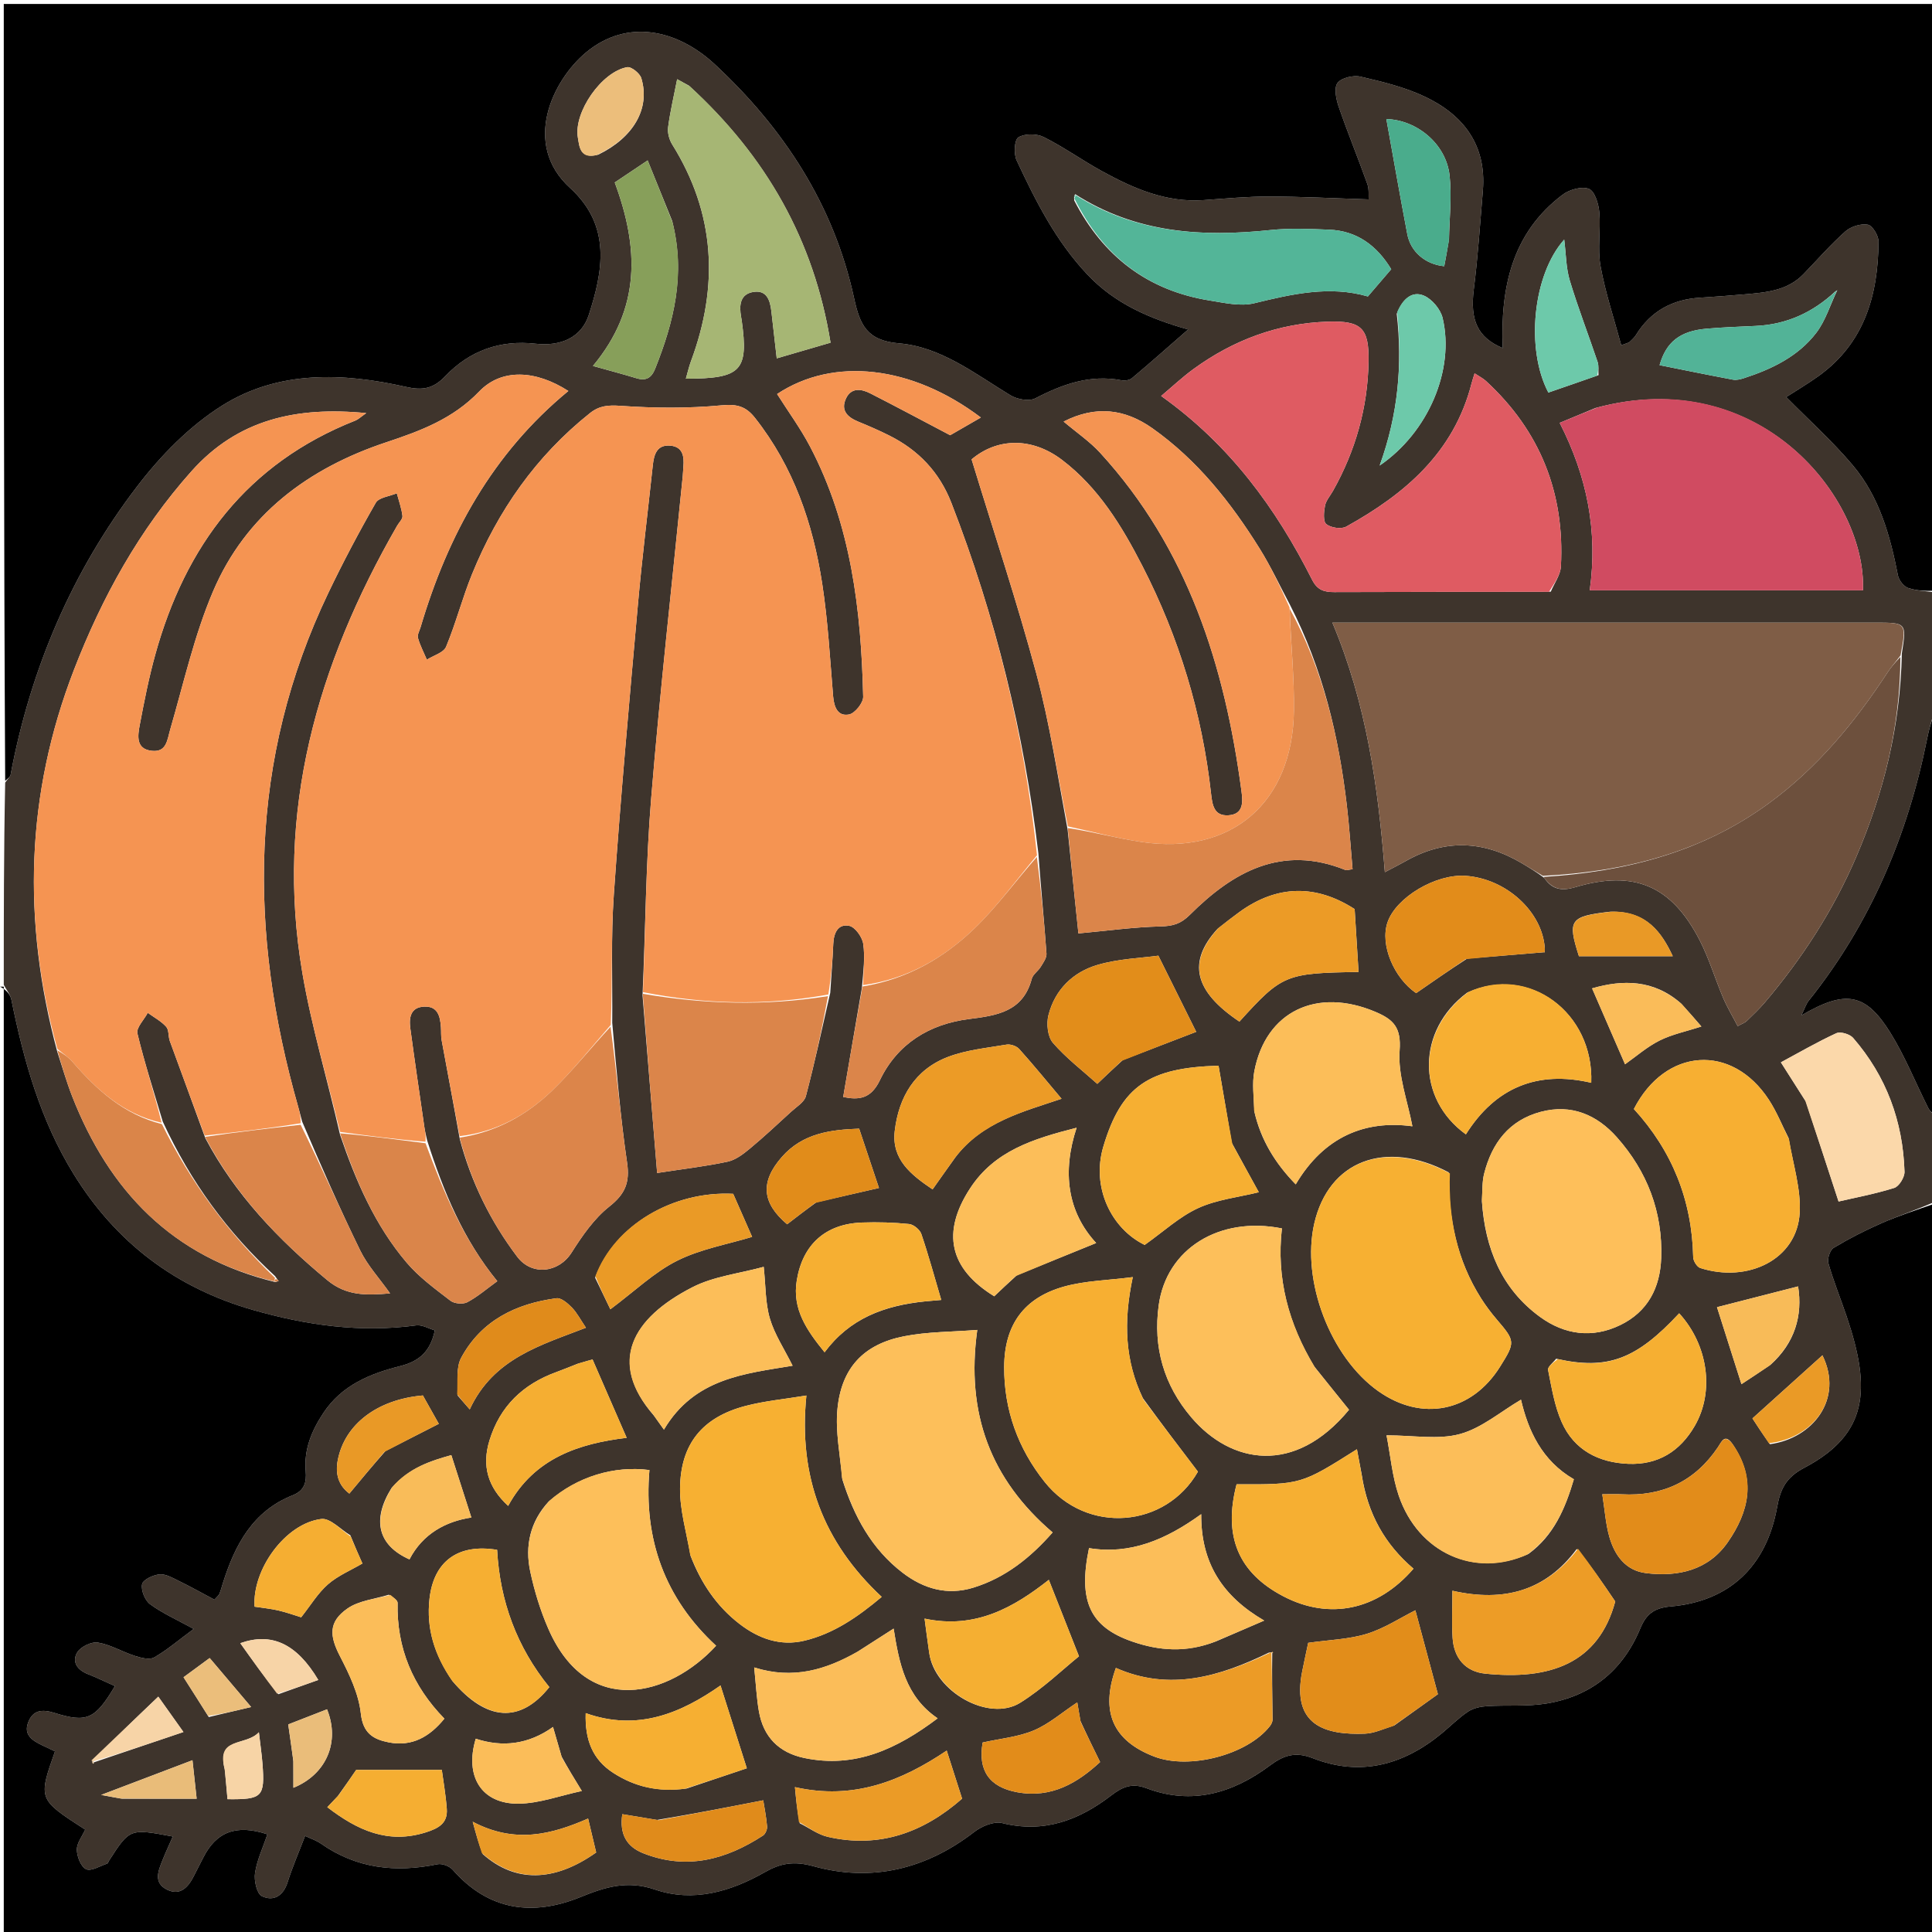 <svg version="1.1" id="Layer_1" xmlns="http://www.w3.org/2000/svg" xmlns:xlink="http://www.w3.org/1999/xlink" x="0px" y="0px"
	 width="100%" viewBox="0 0 512 512" enable-background="new 0 0 512 512" xml:space="preserve">
<path fill="#3E342C" opacity="1" stroke="none" 
	d="
M513,296 
	C513,303.354 513,310.708 512.643,318.534 
	C507.726,320.703 503.081,322.207 498.63,324.152 
	C494.271,326.057 490.007,328.241 485.935,330.691 
	C484.957,331.279 484.209,333.604 484.548,334.79 
	C485.906,339.549 487.786,344.156 489.376,348.852 
	C495.93,368.21 495.076,380.063 478.117,388.992 
	C473.13,391.618 471.794,394.797 470.942,399.479 
	C468.111,415.048 458.368,424.392 442.706,425.735 
	C438.229,426.119 436.208,427.898 434.69,431.558 
	C430.059,442.724 421.677,449.503 409.821,451.453 
	C404.691,452.297 399.353,451.815 394.122,452.145 
	C392.405,452.254 390.481,452.648 389.087,453.57 
	C386.613,455.207 384.486,457.365 382.187,459.273 
	C371.961,467.756 360.519,470.887 347.866,465.926 
	C343.27,464.124 340.137,465.199 336.585,467.849 
	C326.697,475.224 315.85,478.456 303.81,473.887 
	C299.976,472.433 297.467,473.525 294.463,475.828 
	C285.964,482.346 276.666,485.895 265.585,483.135 
	C263.416,482.594 260.153,483.959 258.19,485.475 
	C245.365,495.384 230.944,498.846 215.54,494.557 
	C210.323,493.105 206.76,493.829 202.756,496.107 
	C193.59,501.323 183.715,504.2 173.596,500.753 
	C166.232,498.243 160.423,500.065 153.843,502.737 
	C141.182,507.876 129.514,506.381 119.981,495.518 
	C119.136,494.554 117.181,493.791 115.97,494.041 
	C104.882,496.331 94.495,495.217 85.016,488.555 
	C83.861,487.743 82.449,487.295 80.853,486.534 
	C79.208,490.833 77.495,494.777 76.201,498.853 
	C75.041,502.504 72.416,503.949 69.405,502.501 
	C68.063,501.855 67.276,498.348 67.588,496.35 
	C68.135,492.849 69.723,489.51 70.872,486.114 
	C62.651,483.369 57.289,485.434 53.831,492.348 
	C53.011,493.986 52.165,495.61 51.334,497.242 
	C49.839,500.183 47.716,502.476 44.251,500.763 
	C40.592,498.953 41.942,495.783 43.069,492.961 
	C43.895,490.892 44.841,488.87 45.792,486.696 
	C34.396,484.557 34.396,484.557 28.908,493.069 
	C28.728,493.348 28.614,493.808 28.372,493.887 
	C26.493,494.503 24.156,495.978 22.815,495.354 
	C21.437,494.713 20.394,492.007 20.369,490.189 
	C20.344,488.416 21.793,486.623 22.582,484.867 
	C10.105,476.819 10.105,476.819 14.576,464.129 
	C13.451,463.598 12.286,463.062 11.134,462.502 
	C8.61,461.274 6.197,459.808 7.467,456.458 
	C8.728,453.131 11.212,452.931 14.413,453.932 
	C23.057,456.637 25.225,455.619 30.453,446.835 
	C28.036,445.753 25.695,444.598 23.274,443.65 
	C20.45,442.544 18.974,440.359 20.491,437.876 
	C21.402,436.383 24.268,435.009 25.964,435.297 
	C29.324,435.866 32.436,437.769 35.743,438.829 
	C37.365,439.349 39.612,439.945 40.853,439.238 
	C44.244,437.309 47.251,434.705 51.327,431.689 
	C46.807,429.198 43.031,427.524 39.781,425.134 
	C38.41,424.126 37.331,421.445 37.654,419.832 
	C37.891,418.648 40.569,417.389 42.263,417.221 
	C43.876,417.061 45.695,418.128 47.297,418.914 
	C50.541,420.504 53.7,422.269 56.826,423.926 
	C57.523,423.13 57.961,422.814 58.137,422.39 
	C58.516,421.483 58.762,420.52 59.058,419.579 
	C62.251,409.429 66.969,400.444 77.592,396.252 
	C80.714,395.02 81.261,392.763 81.018,389.887 
	C80.53,384.132 82.554,379.224 85.686,374.474 
	C90.565,367.075 98.1,364.029 106.02,362.038 
	C111.169,360.744 114.05,358.126 115.237,352.559 
	C113.617,352.097 111.869,351.027 110.296,351.24 
	C95.538,353.241 81.175,351.197 67.038,347.15 
	C46.582,341.293 30.752,329.348 19.511,311.131 
	C10.701,296.853 6.308,281.137 3.022,264.948 
	C2.739,263.553 1.692,262.312 1,261 
	C1,243.312 1,225.625 1.372,207.391 
	C2.113,206.326 2.711,205.851 2.818,205.284 
	C8.109,177.216 19.06,151.494 36.373,128.858 
	C42.608,120.704 50.262,112.877 58.881,107.471 
	C73.821,98.102 90.864,98.751 107.586,102.529 
	C112.002,103.527 114.837,103.021 118.007,99.688 
	C124.425,92.939 132.55,90.032 141.934,91.091 
	C148.555,91.838 154.1,89.476 156.045,83.444 
	C159.68,72.172 162.222,59.952 151.077,49.809 
	C138.264,38.147 146.462,21.243 155.321,13.882 
	C166.21,4.835 179.509,7.814 189.46,17.074 
	C207.736,34.079 220.958,54.293 226.325,78.946 
	C227.857,85.981 229.61,90.267 238.296,90.998 
	C249.343,91.927 258.397,99.058 267.752,104.747 
	C269.528,105.827 272.7,106.425 274.359,105.566 
	C281.584,101.828 288.851,99.204 297.139,100.765 
	C298.032,100.933 299.311,100.782 299.957,100.239 
	C304.924,96.066 309.779,91.759 314.871,87.316 
	C304.628,84.423 295.487,80.484 288.208,72.791 
	C279.833,63.939 274.467,53.306 269.412,42.482 
	C268.618,40.781 268.821,37.057 269.88,36.404 
	C271.551,35.373 274.723,35.383 276.579,36.311 
	C281.908,38.978 286.805,42.493 292.039,45.368 
	C300.407,49.966 309.063,53.731 318.983,53.03 
	C324.775,52.62 330.577,52.073 336.373,52.083 
	C344.957,52.099 353.54,52.555 362.705,52.841 
	C362.636,51.856 362.867,50.181 362.362,48.769 
	C359.91,41.906 357.133,35.157 354.761,28.267 
	C354.079,26.286 353.476,23.307 354.456,21.992 
	C355.478,20.621 358.648,19.873 360.54,20.312 
	C366.323,21.653 372.237,23.075 377.564,25.597 
	C387.844,30.464 393.977,38.445 392.973,50.52 
	C392.246,59.269 391.665,68.041 390.563,76.744 
	C389.54,84.823 391.564,89.462 398.228,92.243 
	C397.641,76.395 400.562,61.843 414.095,51.605 
	C415.9,50.239 419.196,49.317 421.073,50.052 
	C422.601,50.65 423.637,53.984 423.832,56.198 
	C424.25,60.948 423.317,65.879 424.155,70.516 
	C425.428,77.558 427.736,84.413 429.644,91.496 
	C431.302,90.863 431.656,90.827 431.857,90.632 
	C432.455,90.056 433.105,89.487 433.535,88.792 
	C437.432,82.493 443.143,79.356 450.455,78.896 
	C454.422,78.646 458.388,78.35 462.348,78.003 
	C467.986,77.508 473.662,77.068 477.948,72.636 
	C481.618,68.84 485.096,64.831 489.029,61.333 
	C490.485,60.039 493.128,59.207 494.983,59.54 
	C496.204,59.759 497.838,62.443 497.827,64.013 
	C497.725,78.207 494.102,90.975 481.821,99.744 
	C478.915,101.818 475.827,103.637 473.364,105.225 
	C479.348,111.296 485.618,116.924 491.003,123.302 
	C498.046,131.645 500.92,141.96 502.978,152.518 
	C503.226,153.787 504.514,155.422 505.684,155.822 
	C507.987,156.61 510.547,156.65 513,157 
	C513,167.354 513,177.708 512.623,188.616 
	C511.735,191.34 511.161,193.497 510.724,195.682 
	C505.608,221.291 495.694,244.724 479.298,265.24 
	C478.628,266.078 478.307,267.194 477.374,269.099 
	C489.124,262.197 494.445,263.174 500.994,273.732 
	C504.886,280.008 507.648,286.981 510.99,293.605 
	C511.447,294.511 512.32,295.207 513,296 
M24.979,467.008 
	C32.634,464.415 40.288,461.821 48.613,459 
	C46.156,455.544 44.195,452.786 41.95,449.63 
	C35.72,455.571 29.975,461.049 24.516,466.948 
	C24.54,467.102 24.564,467.257 24.588,467.411 
	C24.704,467.319 24.819,467.227 24.935,467.135 
	C24.695,466.934 24.456,466.734 24.979,467.008 
M486.331,77.276 
	C480.392,82.832 473.435,86.01 465.247,86.377 
	C460.923,86.571 456.594,86.734 452.283,87.103 
	C445.193,87.709 441.548,90.647 439.804,96.771 
	C446.275,98.064 452.747,99.397 459.241,100.613 
	C460.154,100.784 461.219,100.527 462.136,100.229 
	C469.538,97.83 476.521,94.472 481.322,88.212 
	C483.823,84.951 485.04,80.707 486.924,76.871 
	C486.924,76.871 486.909,76.94 486.331,77.276 
M336.276,437.952 
	C323.242,444.315 309.944,448.305 295.722,442.017 
	C291.532,453.67 294.964,461.317 305.888,465.51 
	C315.186,469.079 330.582,465.046 336.529,457.45 
	C336.906,456.968 337.244,456.286 337.238,455.7 
	C337.184,449.774 337.055,443.849 337.16,438.114 
	C337.234,438.045 337.308,437.977 337.382,437.909 
	C337.314,437.86 337.246,437.811 337.178,437.762 
	C337.125,437.85 337.072,437.938 336.276,437.952 
M72.976,339.765 
	C73.271,339.671 73.565,339.577 73.859,339.483 
	C73.652,339.245 73.445,339.007 72.905,338.191 
	C60.417,326.71 50.538,313.309 43.131,297.221 
	C40.829,289.457 38.304,281.747 36.417,273.883 
	C36.052,272.365 38.181,270.249 39.159,268.408 
	C40.815,269.613 42.7,270.612 44.04,272.101 
	C44.811,272.958 44.559,274.66 45.008,275.894 
	C48.051,284.259 51.157,292.601 54.408,301.608 
	C62.331,316.595 73.756,328.498 86.708,339.236 
	C91.817,343.473 97.096,343.295 103.376,342.765 
	C100.5,338.707 97.402,335.353 95.478,331.425 
	C90.083,320.406 85.172,309.151 80.061,297.203 
	C79.719,295.919 79.396,294.63 79.032,293.353 
	C65.816,246.991 65.802,201.383 87.038,157.069 
	C90.915,148.978 95.112,141.024 99.581,133.247 
	C100.406,131.813 103.248,131.537 105.159,130.727 
	C105.69,132.726 106.414,134.703 106.654,136.737 
	C106.748,137.531 105.75,138.453 105.252,139.318 
	C84.05,176.126 72.851,215.17 80.135,257.886 
	C82.553,272.07 86.75,285.951 90.117,300.718 
	C94.277,312.926 99.364,324.718 107.784,334.628 
	C111.069,338.495 115.328,341.583 119.386,344.71 
	C120.414,345.502 122.701,345.703 123.84,345.101 
	C126.568,343.657 128.958,341.574 131.789,339.529 
	C122.8,328.523 117.582,315.96 113.177,302.153 
	C112.937,301.013 112.636,299.883 112.469,298.733 
	C111.204,290.014 109.92,281.298 108.745,272.567 
	C108.362,269.716 108.745,266.922 112.431,266.765 
	C116.031,266.612 116.644,269.355 116.852,272.196 
	C116.937,273.358 116.834,274.549 117.043,275.686 
	C118.598,284.162 120.21,292.627 121.849,301.867 
	C124.87,313.259 129.965,323.644 137.062,333.041 
	C140.937,338.172 148.05,337.344 151.469,331.963 
	C154.288,327.527 157.438,322.941 161.485,319.744 
	C165.695,316.419 166.954,313.353 166.18,308.094 
	C164.418,296.117 163.435,284.025 162.245,271.05 
	C162.348,259.735 161.881,248.381 162.668,237.115 
	C164.464,211.389 166.781,185.698 169.073,160.01 
	C170.167,147.749 171.7,135.527 173.001,123.284 
	C173.31,120.378 174.122,117.789 177.66,118.102 
	C180.947,118.392 181.346,120.94 181.104,123.668 
	C181.031,124.497 181.019,125.332 180.937,126.159 
	C178.104,154.637 174.912,183.085 172.563,211.603 
	C171.158,228.657 171.072,245.82 170.276,263.794 
	C171.562,279.433 172.849,295.071 174.147,310.855 
	C181.129,309.779 187.037,309.095 192.827,307.856 
	C194.941,307.404 196.959,305.858 198.694,304.418 
	C202.477,301.278 206.073,297.91 209.699,294.585 
	C211.097,293.303 213.145,292.09 213.567,290.494 
	C215.888,281.713 217.797,272.823 220.023,263.109 
	C220.299,258.792 220.645,254.478 220.824,250.157 
	C220.944,247.279 222.055,244.757 225.048,245.355 
	C226.598,245.665 228.493,248.307 228.76,250.114 
	C229.287,253.685 228.792,257.407 228.413,261.793 
	C226.768,271.384 225.123,280.976 223.453,290.716 
	C227.61,291.573 230.801,291.217 233.163,286.297 
	C237.825,276.587 246.289,271.39 256.805,270.059 
	C264.231,269.119 271.12,268.121 273.429,259.396 
	C273.741,258.217 275.112,257.355 275.798,256.228 
	C276.466,255.133 277.411,253.849 277.329,252.712 
	C276.714,244.127 275.876,235.557 275.177,226.105 
	C271.375,194.215 263.779,163.28 252.146,133.32 
	C248.943,125.074 243.395,119.292 235.653,115.411 
	C232.979,114.07 230.225,112.877 227.455,111.744 
	C224.621,110.585 222.73,108.81 224.172,105.652 
	C225.528,102.681 228.2,103.008 230.597,104.23 
	C237.517,107.756 244.364,111.427 251.802,115.337 
	C253.922,114.115 256.875,112.414 259.938,110.649 
	C241.625,96.822 220.898,94.51 205.94,104.423 
	C208.87,109.052 212.133,113.503 214.67,118.336 
	C225.563,139.09 228.21,161.69 228.752,184.653 
	C228.791,186.266 226.55,189.048 225,189.344 
	C222.011,189.913 221.025,187.394 220.786,184.515 
	C219.96,174.562 219.41,164.554 217.896,154.699 
	C215.441,138.723 210.295,123.698 200.087,110.751 
	C197.656,107.667 195.311,107.035 191.232,107.417 
	C182.381,108.248 173.373,108.175 164.494,107.553 
	C161.218,107.323 158.86,107.482 156.342,109.486 
	C142.036,120.873 131.944,135.358 125.098,152.151 
	C122.528,158.456 120.834,165.121 118.216,171.402 
	C117.559,172.977 114.873,173.705 113.12,174.822 
	C112.309,172.913 111.327,171.052 110.768,169.072 
	C110.535,168.245 111.18,167.158 111.463,166.201 
	C118.71,141.74 130.544,120.121 150.619,103.616 
	C142.016,98.076 132.955,97.542 126.978,103.762 
	C120.021,111.002 111.479,114.18 102.403,117.196 
	C81.766,124.053 65.165,136.332 56.47,156.696 
	C51.482,168.377 48.69,181.009 45.122,193.274 
	C44.305,196.082 44.171,199.353 40.321,198.983 
	C35.899,198.558 36.502,194.933 37.052,192.031 
	C38.226,185.822 39.457,179.601 41.14,173.517 
	C49.14,144.584 65.532,122.747 94.207,111.439 
	C94.952,111.145 95.567,110.519 97.06,109.477 
	C78.5,107.671 62.982,111.155 50.739,124.885 
	C36.903,140.402 27.062,158.243 19.614,177.479 
	C6.849,210.449 5.83,243.991 15.174,278.716 
	C16.478,282.652 17.604,286.657 19.115,290.512 
	C28.921,315.544 45.617,333.124 72.976,339.765 
M284.915,51.451 
	C284.747,51.794 284.58,52.138 284.677,53.123 
	C292.288,67.867 304.092,76.998 320.59,79.639 
	C324.483,80.263 328.717,81.257 332.375,80.364 
	C342.478,77.898 352.44,75.635 362.499,78.565 
	C364.701,75.996 366.638,73.736 368.69,71.342 
	C364.913,65.137 359.668,61.154 352.197,60.864 
	C347.05,60.663 341.841,60.422 336.739,60.959 
	C318.631,62.865 301.133,61.835 284.915,51.451 
M341.865,160.298 
	C339.2,155.314 336.803,150.164 333.819,145.379 
	C326.197,133.155 317.338,121.953 305.435,113.525 
	C298.081,108.318 290.365,107.391 281.872,111.721 
	C285.35,114.663 288.81,117.006 291.555,120.004 
	C314.779,145.375 324.582,176.413 329.002,209.663 
	C329.386,212.548 329.583,215.811 325.525,216.061 
	C321.675,216.299 321.272,213.263 320.937,210.258 
	C318.575,189.033 312.465,168.898 302.715,149.929 
	C297.296,139.385 291.132,129.247 281.478,121.901 
	C273.331,115.702 264.157,116.099 257.483,121.739 
	C263.365,141.005 269.555,159.597 274.633,178.488 
	C278.205,191.781 280.264,205.481 282.93,219.869 
	C283.902,229.219 284.874,238.569 285.788,247.368 
	C293.468,246.661 300.528,245.681 307.608,245.509 
	C310.834,245.43 312.916,244.843 315.314,242.451 
	C326.785,231.012 339.691,223.759 356.536,230.554 
	C356.903,230.703 357.422,230.474 358.444,230.354 
	C357.941,224.643 357.584,219.027 356.927,213.446 
	C354.776,195.167 350.633,177.439 341.865,160.298 
M409.275,232.676 
	C411.341,235.776 413.911,236.168 417.489,235.102 
	C433.06,230.465 443.008,234.697 450.454,249.221 
	C452.949,254.086 454.519,259.418 456.668,264.47 
	C457.734,266.976 459.154,269.33 460.506,271.93 
	C461.762,271.239 462.422,271.033 462.865,270.603 
	C464.538,268.979 466.249,267.375 467.752,265.6 
	C477.612,253.957 485.841,241.247 491.865,227.224 
	C499.159,210.245 503.599,192.561 504.01,173.162 
	C505.276,165.013 505.276,165.01 496.895,165.01 
	C451.289,165.008 405.683,165.009 360.077,165.009 
	C358.125,165.009 356.173,165.009 353.099,165.009 
	C362.131,186.468 365.209,208.354 367.001,231.13 
	C369.637,229.735 371.105,229.007 372.527,228.198 
	C382.909,222.292 393.164,222.743 403.317,228.772 
	C405.175,229.876 407.024,230.995 409.275,232.676 
M410.969,156.813 
	C411.901,154.583 413.531,152.39 413.655,150.115 
	C414.712,130.687 408.172,114.213 393.799,100.972 
	C393.013,100.248 392.013,99.757 390.785,98.94 
	C390.41,100.172 390.151,100.922 389.955,101.688 
	C385.28,119.908 372.331,130.945 356.758,139.562 
	C355.439,140.292 352.697,139.876 351.487,138.906 
	C350.6,138.194 350.822,135.641 351.138,134.024 
	C351.411,132.63 352.518,131.399 353.251,130.094 
	C359.235,119.446 362.473,108.027 362.679,95.807 
	C362.828,86.997 360.863,84.955 351.914,85.243 
	C338.728,85.668 326.841,90.095 316.216,97.849 
	C313.336,99.951 310.721,102.417 307.715,104.941 
	C325.893,117.869 338.154,134.681 347.712,153.628 
	C349.1,156.381 350.897,156.924 353.621,156.912 
	C372.435,156.834 391.249,156.863 410.969,156.813 
M422.827,108.119 
	C419.815,109.371 416.803,110.622 413.333,112.063 
	C420.639,126.348 423.469,140.827 421.297,156.435 
	C445.717,156.435 469.719,156.435 493.702,156.435 
	C494.662,132.057 466.334,96.309 422.827,108.119 
M223.229,392.057 
	C226.282,401.768 230.949,410.461 239.201,416.79 
	C244.79,421.076 251.071,422.868 257.962,420.739 
	C266.442,418.119 273.099,412.789 278.953,406.111 
	C262.541,392.074 255.904,374.602 258.987,352.443 
	C252.365,352.971 245.857,352.895 239.605,354.121 
	C228.814,356.237 222.957,362.543 221.922,373.503 
	C221.372,379.334 222.611,385.334 223.229,392.057 
M383.934,310.693 
	C367.163,301.852 352.083,307.602 348.283,324.288 
	C344.835,339.428 352.573,359.675 365.239,368.656 
	C376.786,376.842 390.003,374.198 397.528,362.194 
	C401.62,355.668 401.569,355.421 396.63,349.642 
	C395.122,347.877 393.717,345.997 392.476,344.037 
	C386.12,334.001 383.833,322.958 383.934,310.693 
M183.015,412.334 
	C185.761,419.466 189.86,425.639 195.964,430.344 
	C201.079,434.286 206.838,436.34 213.258,434.783 
	C220.991,432.908 227.365,428.477 233.66,423.191 
	C218.183,408.759 211.526,391.276 213.701,369.827 
	C207.975,370.777 202.678,371.254 197.602,372.579 
	C186.174,375.561 180.327,382.63 180.218,394.463 
	C180.165,400.163 181.866,405.88 183.015,412.334 
M392.724,318.444 
	C393.58,330.791 397.872,341.527 408.134,349 
	C414.616,353.719 421.96,354.753 429.372,351.164 
	C436.679,347.625 439.952,341.279 440.233,333.396 
	C440.668,321.182 436.529,310.461 428.509,301.412 
	C423.231,295.457 416.44,292.488 408.328,294.645 
	C399.91,296.884 395.354,302.946 393.304,311.068 
	C392.782,313.136 392.88,315.361 392.724,318.444 
M302.871,370.526 
	C298.156,360.719 297.646,350.455 300.201,338.446 
	C293.581,339.301 287.613,339.394 282.047,340.937 
	C271.336,343.906 266.156,351.126 266.115,362.269 
	C266.073,373.623 269.768,383.853 276.827,392.708 
	C288.101,406.851 308.973,404.87 317.463,390.006 
	C312.491,383.48 307.822,377.352 302.871,370.526 
M348.293,362.135 
	C341.477,350.858 338.199,338.738 339.719,325.54 
	C323.116,322.24 309.124,330.932 307.072,345.903 
	C305.547,357.027 308.417,367.039 315.712,375.615 
	C326.211,387.956 343.096,391.074 357.503,373.601 
	C354.549,369.943 351.635,366.334 348.293,362.135 
M145.396,397.936 
	C140.487,403.262 139.065,409.667 140.526,416.501 
	C141.63,421.666 143.207,426.826 145.322,431.661 
	C155.745,455.497 177.47,449.548 189.771,436.136 
	C176.146,423.557 170.534,407.853 172.108,389.577 
	C162.713,388.353 152.946,391.341 145.396,397.936 
M473.996,301.613 
	C472.267,298.209 470.835,294.612 468.759,291.435 
	C458.973,276.454 441.338,277.629 432.995,293.9 
	C443.114,304.957 448.401,318.058 448.715,333.173 
	C448.736,334.171 449.72,335.759 450.588,336.037 
	C463.146,340.056 476.257,333.845 476.942,321.379 
	C477.287,315.106 475.221,308.702 473.996,301.613 
M182.585,22.709 
	C181.535,22.133 180.485,21.556 179.453,20.99 
	C178.554,25.587 177.59,29.625 177.055,33.719 
	C176.864,35.181 177.346,37.006 178.141,38.279 
	C189.585,56.603 190.528,75.784 183.116,95.722 
	C182.577,97.172 182.24,98.697 181.759,100.359 
	C196.48,100.335 198.396,98.248 196.566,84.959 
	C196.521,84.629 196.455,84.302 196.398,83.974 
	C195.864,80.919 196.076,77.893 199.742,77.354 
	C203.224,76.842 204.098,79.65 204.423,82.511 
	C204.884,86.558 205.346,90.604 205.843,94.967 
	C210.927,93.486 215.34,92.201 220.103,90.814 
	C215.709,63.62 203.048,41.438 182.585,22.709 
M332.446,294.703 
	C334.154,302.12 337.948,308.294 343.381,313.867 
	C350.868,301.218 361.781,296.77 374.299,298.476 
	C373.045,291.811 370.42,284.981 370.913,278.384 
	C371.365,272.345 369.332,270.219 364.609,268.201 
	C348.997,261.533 335.397,268.001 332.4,283.948 
	C331.799,287.149 332.269,290.551 332.446,294.703 
M405.08,411.791 
	C411.738,406.919 414.766,399.892 417.09,392.021 
	C408.557,387.078 404.963,379.021 403.078,370.934 
	C397.667,374.11 392.659,378.464 386.893,380.035 
	C381.143,381.601 374.633,380.378 367.446,380.378 
	C368.503,385.794 368.953,391.294 370.681,396.357 
	C375.85,411.503 390.798,418.304 405.08,411.791 
M326.424,302.857 
	C325.265,296.08 324.107,289.303 322.93,282.421 
	C304.502,282.948 297.166,287.776 292.382,303.9 
	C289.204,314.61 294.45,325.574 303.352,329.917 
	C308.34,326.387 312.549,322.443 317.521,320.163 
	C322.472,317.892 328.189,317.29 333.596,315.951 
	C331.361,311.892 329.066,307.724 326.424,302.857 
M360.855,390.719 
	C360.446,388.551 360.037,386.384 359.6,384.067 
	C344.794,393.416 344.794,393.416 327.703,393.358 
	C324.117,407.122 328.171,416.817 340.117,423.049 
	C352.326,429.417 365.093,426.742 374.585,415.72 
	C367.105,409.338 362.456,401.314 360.855,390.719 
M412.397,360.076 
	C411.639,361.074 410.091,362.231 410.254,363.043 
	C411.197,367.733 411.959,372.602 413.885,376.918 
	C417.17,384.276 423.629,387.6 431.503,387.93 
	C439.385,388.26 445.225,384.632 449.134,377.869 
	C454.399,368.76 452.666,356.436 445,348.043 
	C433.678,360.222 426.066,363.157 412.397,360.076 
M388.796,263.074 
	C375.464,272.995 375.261,291.082 388.474,300.615 
	C396.274,288.221 407.409,283.613 421.697,286.949 
	C422.418,268.341 405.123,255.559 388.796,263.074 
M227.202,437.765 
	C218.893,442.492 210.204,445.158 199.869,441.892 
	C200.329,446.335 200.5,449.962 201.116,453.511 
	C202.293,460.29 206.392,464.474 213.14,465.885 
	C226.618,468.704 237.699,463.494 248.487,455.374 
	C239.986,449.627 238.278,440.794 236.821,431.595 
	C233.38,433.798 230.599,435.58 227.202,437.765 
M173.289,375.133 
	C174.049,376.199 174.808,377.264 175.95,378.866 
	C184.037,365.227 197.317,364.054 210.047,361.932 
	C207.829,357.465 205.269,353.639 204.025,349.425 
	C202.808,345.299 202.932,340.778 202.391,335.724 
	C195.886,337.51 189.154,338.235 183.526,341.115 
	C167.391,349.372 161.058,361.025 173.289,375.133 
M322.29,434.964 
	C326.208,433.273 330.126,431.582 335.022,429.469 
	C323.966,423.037 318.24,414.206 318.334,401.268 
	C308.896,408.103 299.456,412.043 288.602,410.267 
	C285.661,424.341 288.89,431.166 300.059,435.026 
	C307.181,437.487 314.346,438.047 322.29,434.964 
M269.483,337.951 
	C276.425,335.13 283.368,332.308 290.494,329.412 
	C282.87,321.154 281.448,310.622 285.307,298.868 
	C273.739,301.81 263.549,305 257.072,314.949 
	C249.5,326.58 251.539,336.171 263.479,343.525 
	C265.284,341.814 267.089,340.102 269.483,337.951 
M322.647,246.165 
	C314.616,254.94 316.449,262.693 328.457,270.736 
	C339.764,258.262 340.697,257.879 360.029,257.579 
	C359.689,252.103 359.347,246.608 358.994,240.919 
	C348.918,234.424 338.542,234.327 328.342,241.78 
	C326.601,243.053 324.895,244.375 322.647,246.165 
M417.85,410.499 
	C409.7,421.489 398.713,424.704 384.904,421.562 
	C384.904,426.175 384.704,430.126 384.953,434.049 
	C385.29,439.379 388.321,442.986 393.569,443.529 
	C410.657,445.295 423.609,440.917 428.054,424.411 
	C424.583,419.288 421.556,414.821 417.85,410.499 
M253.177,306.705 
	C260.276,297.284 271.249,294.595 281.321,291.183 
	C277.383,286.51 273.843,282.161 270.099,277.996 
	C269.39,277.206 267.786,276.653 266.738,276.831 
	C261.513,277.72 256.084,278.234 251.195,280.105 
	C242.47,283.443 238.157,290.757 237.115,299.721 
	C236.238,307.265 241.449,311.358 247.144,315.197 
	C249.138,312.37 250.937,309.819 253.177,306.705 
M478.609,291.987 
	C481.512,300.878 484.416,309.768 487.239,318.411 
	C491.488,317.424 496.838,316.427 501.995,314.812 
	C503.268,314.413 504.759,311.981 504.714,310.527 
	C504.303,297.165 499.891,285.201 491.093,275.054 
	C490.22,274.047 487.745,273.308 486.643,273.814 
	C481.588,276.139 476.757,278.952 471.953,281.532 
	C473.951,284.672 476.08,288.015 478.609,291.987 
M119.91,445.507 
	C128.93,456.16 137.844,456.767 145.576,447.105 
	C136.966,436.522 132.464,424.266 131.744,410.725 
	C121.364,408.999 114.909,413.785 113.816,423.749 
	C112.961,431.54 115.088,438.539 119.91,445.507 
M246.255,438.001 
	C247.564,448.217 261.989,456.461 270.361,451.251 
	C276.43,447.473 281.675,442.37 285.941,438.94 
	C282.832,431.054 280.409,424.91 277.949,418.673 
	C268.779,425.884 258.572,431.845 245.022,428.948 
	C245.426,432.061 245.76,434.635 246.255,438.001 
M245.344,344.864 
	C247.092,344.707 248.841,344.55 249.44,344.497 
	C247.649,338.432 246.084,332.662 244.162,327.014 
	C243.77,325.86 242.104,324.497 240.909,324.376 
	C236.793,323.957 232.619,323.84 228.48,323.983 
	C218.782,324.317 212.718,329.792 211.155,339.304 
	C209.893,346.978 213.829,352.58 218.525,358.365 
	C225.142,349.466 234.209,345.978 245.344,344.864 
M297.547,280.926 
	C304.268,278.343 310.989,275.76 317.007,273.447 
	C314.042,267.48 310.853,261.064 306.976,253.262 
	C302.531,253.885 296.498,254.06 290.889,255.694 
	C284.38,257.589 279.569,262.253 277.849,269.034 
	C277.275,271.294 277.629,274.74 279.035,276.366 
	C282.531,280.407 286.878,283.712 290.799,287.238 
	C293.36,284.8 295.165,283.081 297.547,280.926 
M369.543,457.232 
	C373.89,454.118 378.236,451.003 381.057,448.982 
	C378.762,440.436 376.921,433.581 375.086,426.746 
	C371.113,428.732 366.885,431.542 362.233,432.977 
	C357.472,434.446 352.295,434.569 346.688,435.368 
	C346.25,437.444 345.649,440.175 345.099,442.916 
	C342.196,457.372 351.375,459.82 361.687,459.444 
	C364.102,459.356 366.479,458.247 369.543,457.232 
M388.812,254.036 
	C395.448,253.489 402.083,252.941 409.285,252.346 
	C409.208,252.944 409.438,252.154 409.391,251.38 
	C408.803,241.66 399.197,232.853 388.41,232.103 
	C380.488,231.552 369.984,237.8 367.711,244.415 
	C365.662,250.38 369.398,259.16 375.291,263.191 
	C379.697,260.133 383.891,257.221 388.812,254.036 
M459.079,382.608 
	C457.06,379.807 456.247,382.069 455.267,383.527 
	C449.154,392.614 440.561,396.6 429.715,396.002 
	C428.307,395.925 426.892,395.992 424.623,395.992 
	C425.294,400.233 425.515,403.875 426.496,407.299 
	C427.892,412.17 430.78,416.218 436.2,416.892 
	C444.756,417.956 452.757,416.102 457.889,408.692 
	C463.379,400.765 465.649,392.101 459.079,382.608 
M153.015,361.435 
	C151.161,362.162 149.323,362.93 147.452,363.609 
	C138.624,366.814 132.491,372.638 129.708,381.751 
	C127.663,388.445 129.246,394.104 134.669,399.076 
	C141.609,386.317 153.581,382.543 166.074,381.035 
	C163.065,374.124 160.144,367.416 157.034,360.275 
	C156.54,360.408 155.145,360.781 153.015,361.435 
M181.976,473.973 
	C187.673,472.057 193.369,470.14 197.915,468.611 
	C195.406,460.714 193.202,453.774 190.945,446.669 
	C180.454,454.006 168.986,458.9 155.218,454 
	C154.986,461.032 156.986,466.283 162.576,469.87 
	C168.24,473.505 174.393,474.992 181.976,473.973 
M178.123,58.534 
	C175.998,53.286 173.873,48.038 171.635,42.511 
	C167.797,45.084 165.086,46.902 162.914,48.358 
	C169.312,65.619 169.908,81.645 157.139,96.981 
	C161.166,98.11 164.934,99.105 168.661,100.234 
	C171.227,101.011 172.651,100.153 173.634,97.685 
	C178.567,85.301 181.741,72.73 178.123,58.534 
M103.036,422.617 
	C99.34,423.78 95.1,424.163 92.071,426.28 
	C87.037,429.799 87.29,433.474 90.073,438.864 
	C92.549,443.657 95.06,448.861 95.625,454.092 
	C96.195,459.364 98.943,460.932 102.978,461.736 
	C109.16,462.967 113.856,460.282 117.767,455.461 
	C109.364,446.84 105.108,436.737 105.369,424.802 
	C105.384,424.119 104.388,423.413 103.036,422.617 
M157.713,338.604 
	C159.134,341.549 160.555,344.494 161.753,346.977 
	C168.239,342.14 173.353,337.165 179.432,334.115 
	C185.646,330.998 192.806,329.769 199.32,327.784 
	C197.648,323.981 195.997,320.225 194.305,316.375 
	C178.362,315.575 162.859,324.63 157.713,338.604 
M211.938,483.184 
	C214.414,484.415 216.767,486.186 219.388,486.786 
	C233.141,489.938 244.827,485.544 254.964,476.662 
	C253.603,472.411 252.323,468.408 250.889,463.926 
	C238.911,471.971 226.213,477.112 210.666,473.607 
	C210.991,477.056 211.247,479.771 211.938,483.184 
M216.337,318.623 
	C222.051,317.316 227.765,316.009 232.936,314.826 
	C231.274,309.852 229.528,304.624 227.685,299.109 
	C220.298,299.383 212.771,300.245 207.196,306.613 
	C201.421,313.21 201.89,318.77 208.599,324.448 
	C210.967,322.621 213.324,320.803 216.337,318.623 
M286.316,456.064 
	C286.053,454.507 285.791,452.95 285.486,451.148 
	C281.421,453.843 277.97,456.897 273.946,458.584 
	C269.785,460.329 265.068,460.745 260.418,461.781 
	C259.128,469.112 262.1,473.603 269.591,474.967 
	C278.707,476.626 285.587,472.45 291.536,466.962 
	C289.74,463.301 288.146,460.052 286.316,456.064 
M89.523,475.994 
	C88.661,476.903 87.799,477.811 86.74,478.926 
	C94.757,485.076 102.811,488.754 112.832,485.598 
	C116.204,484.536 118.687,483.192 118.404,479.373 
	C118.122,475.556 117.447,471.77 117.087,469.05 
	C109.172,469.05 102.091,469.05 94.387,469.05 
	C93.339,470.582 91.672,473.018 89.523,475.994 
M92.837,406.855 
	C90.263,405.328 87.497,402.254 85.149,402.546 
	C75.634,403.728 66.816,415.903 67.465,425.787 
	C69.571,426.112 71.713,426.314 73.789,426.797 
	C75.988,427.307 78.125,428.084 79.812,428.599 
	C82.338,425.411 84.242,422.193 86.917,419.86 
	C89.57,417.548 93,416.128 96.044,414.342 
	C95.046,412.094 94.044,409.836 92.837,406.855 
M384.007,63.405 
	C384.102,57.768 384.775,52.066 384.155,46.508 
	C383.209,38.017 375.365,31.759 367.398,31.554 
	C369.221,41.634 371.004,51.882 372.955,62.098 
	C373.845,66.756 377.752,70.06 382.734,70.552 
	C383.129,68.478 383.53,66.372 384.007,63.405 
M370.153,83.155 
	C371.682,96.571 370.555,109.75 365.625,123.377 
	C378.564,114.538 385.544,97.944 382.309,84.277 
	C381.764,81.973 379.497,79.261 377.343,78.347 
	C374.208,77.018 371.699,79.234 370.153,83.155 
M174.12,482.301 
	C171.098,481.801 168.077,481.301 164.914,480.777 
	C164.137,486.12 166.082,489.402 170.508,491.147 
	C181.953,495.657 192.376,492.838 202.204,486.442 
	C202.842,486.026 203.352,484.811 203.284,484.023 
	C203.059,481.426 202.541,478.854 202.266,477.104 
	C192.962,478.915 183.957,480.668 174.12,482.301 
M121.299,369.849 
	C122.198,370.881 123.096,371.914 124.483,373.507 
	C130.76,359.956 143.337,356.489 155.281,351.864 
	C153.851,349.752 152.928,347.926 151.567,346.523 
	C150.466,345.387 148.723,343.881 147.465,344.048 
	C136.736,345.474 127.574,349.933 122.234,359.791 
	C120.831,362.381 121.348,366.011 121.299,369.849 
M103.73,394.4 
	C98.518,402.783 100.13,409.519 108.512,413.254 
	C112.053,406.424 118.194,403.177 124.915,402.161 
	C123.115,396.554 121.423,391.282 119.605,385.621 
	C114.227,387.129 108.435,388.923 103.73,394.4 
M423.621,99.416 
	C423.552,98.238 423.738,96.975 423.375,95.896 
	C420.953,88.697 418.201,81.601 416.008,74.336 
	C415.004,71.01 415.026,67.374 414.533,63.492 
	C406.178,72.827 404.281,92.567 410.331,104.03 
	C414.515,102.59 418.72,101.142 423.621,99.416 
M148.815,465.492 
	C148.099,463.018 147.383,460.543 146.552,457.666 
	C140.023,462.323 133.161,463.104 126.078,460.78 
	C123.051,470.825 127.671,478.087 137.417,477.991 
	C142.919,477.937 148.402,475.86 154.191,474.631 
	C151.973,471.002 150.509,468.609 148.815,465.492 
M469.187,361.691 
	C475.681,355.878 477.736,348.666 476.518,340.907 
	C468.959,342.844 461.78,344.683 455.02,346.415 
	C456.994,352.628 459.17,359.477 461.502,366.817 
	C463.734,365.353 466.182,363.748 469.187,361.691 
M445.504,265.941 
	C438.245,259.531 430.035,259.581 421.92,261.928 
	C424.928,268.853 427.84,275.557 430.656,282.04 
	C433.553,280.001 436.448,277.442 439.787,275.763 
	C443.067,274.113 446.797,273.358 450.883,272.03 
	C449.2,270.082 447.618,268.249 445.504,265.941 
M127.95,491.367 
	C136.498,498.946 146.827,498.826 157.992,490.924 
	C157.327,488.129 156.649,485.277 155.853,481.932 
	C146.107,486.194 136.446,488.663 125.271,482.78 
	C126.222,486.274 126.838,488.534 127.95,491.367 
M102.133,384.555 
	C106.836,382.154 111.54,379.754 116.29,377.33 
	C114.928,374.905 113.483,372.333 112.067,369.813 
	C99.981,370.859 91.366,377.451 89.52,386.909 
	C88.787,390.662 89.731,393.673 92.582,395.815 
	C95.733,392.02 98.648,388.509 102.133,384.555 
M158.567,40.975 
	C167.896,36.442 172.367,28.747 169.956,20.718 
	C169.568,19.429 167.3,17.613 166.211,17.804 
	C159.463,18.987 151.981,29.737 153.142,36.47 
	C153.542,38.787 153.657,42.279 158.567,40.975 
M426.732,241.611 
	C416,242.83 415.359,243.787 418.43,253.402 
	C426.861,253.402 435.172,253.402 443.3,253.402 
	C440.41,247.203 436.395,241.34 426.732,241.611 
M469.042,382.729 
	C480.37,381.221 488.663,370.786 482.965,359.177 
	C477.032,364.524 470.857,370.089 464.417,375.892 
	C465.479,377.525 466.997,379.859 469.042,382.729 
M73.778,448.987 
	C77.26,447.741 80.741,446.496 84.348,445.205 
	C78.577,435.504 71.905,432.542 63.68,435.459 
	C66.807,439.856 69.947,444.271 73.778,448.987 
M77.753,466.829 
	C77.753,469.07 77.753,471.311 77.753,473.785 
	C86.55,470.2 90.152,461.579 86.665,452.983 
	C83.209,454.33 79.754,455.677 76.386,456.989 
	C76.879,460.403 77.28,463.189 77.753,466.829 
M59.612,469.136 
	C59.84,471.707 60.067,474.278 60.29,476.805 
	C69.542,476.909 70.227,476.207 69.558,467.392 
	C69.377,465.008 69.022,462.637 68.609,459.066 
	C65.086,462.871 57.267,460.11 59.612,469.136 
M32.322,476.677 
	C38.716,476.677 45.109,476.677 52.115,476.677 
	C51.754,473.358 51.409,470.181 51.006,466.477 
	C42.882,469.564 35.431,472.394 26.802,475.673 
	C29.275,476.14 30.402,476.352 32.322,476.677 
M55.326,455.034 
	C58.634,454.252 61.942,453.47 66.558,452.379 
	C62.274,447.32 59.015,443.471 55.565,439.397 
	C52.884,441.367 50.795,442.902 48.639,444.487 
	C50.891,448.014 52.934,451.215 55.326,455.034 
z"/>
<path fill="#" opacity="1." stroke="none" 
	d="
M513.,156.531 
	C510.547,156.65 507.987,156.61 505.684,155.822 
	C504.514,155.422 503.226,153.787 502.978,152.518 
	C500.92,141.96 498.046,131.645 491.003,123.302 
	C485.618,116.924 479.348,111.296 473.364,105.225 
	C475.827,103.637 478.915,101.818 481.821,99.744 
	C494.102,90.975 497.725,78.207 497.827,64.013 
	C497.838,62.443 496.204,59.759 494.983,59.54 
	C493.128,59.207 490.485,60.039 489.029,61.333 
	C485.096,64.831 481.618,68.84 477.948,72.636 
	C473.662,77.068 467.986,77.508 462.348,78.003 
	C458.388,78.35 454.422,78.646 450.455,78.896 
	C443.143,79.356 437.432,82.493 433.535,88.792 
	C433.105,89.487 432.455,90.056 431.857,90.632 
	C431.656,90.827 431.302,90.863 429.644,91.496 
	C427.736,84.413 425.428,77.558 424.155,70.516 
	C423.317,65.879 424.25,60.948 423.832,56.198 
	C423.637,53.984 422.601,50.65 421.073,50.052 
	C419.196,49.317 415.9,50.239 414.095,51.605 
	C400.562,61.843 397.641,76.395 398.228,92.243 
	C391.564,89.462 389.54,84.823 390.563,76.744 
	C391.665,68.041 392.246,59.269 392.973,50.52 
	C393.977,38.445 387.844,30.464 377.564,25.597 
	C372.237,23.075 366.323,21.653 360.54,20.312 
	C358.648,19.873 355.478,20.621 354.456,21.992 
	C353.476,23.307 354.079,26.286 354.761,28.267 
	C357.133,35.157 359.91,41.906 362.362,48.769 
	C362.867,50.181 362.636,51.856 362.705,52.841 
	C353.54,52.555 344.957,52.099 336.373,52.083 
	C330.577,52.073 324.775,52.62 318.983,53.03 
	C309.063,53.731 300.407,49.966 292.039,45.368 
	C286.805,42.493 281.908,38.978 276.579,36.311 
	C274.723,35.383 271.551,35.373 269.88,36.404 
	C268.821,37.057 268.618,40.781 269.412,42.482 
	C274.467,53.306 279.833,63.939 288.208,72.791 
	C295.487,80.484 304.628,84.423 314.871,87.316 
	C309.779,91.759 304.924,96.066 299.957,100.239 
	C299.311,100.782 298.032,100.933 297.139,100.765 
	C288.851,99.204 281.584,101.828 274.359,105.566 
	C272.7,106.425 269.528,105.827 267.752,104.747 
	C258.397,99.058 249.343,91.927 238.296,90.998 
	C229.61,90.267 227.857,85.981 226.325,78.946 
	C220.958,54.293 207.736,34.079 189.46,17.074 
	C179.509,7.814 166.21,4.835 155.321,13.882 
	C146.462,21.243 138.264,38.147 151.077,49.809 
	C162.222,59.952 159.68,72.172 156.045,83.444 
	C154.1,89.476 148.555,91.838 141.934,91.091 
	C132.55,90.032 124.425,92.939 118.007,99.688 
	C114.837,103.021 112.002,103.527 107.586,102.529 
	C90.864,98.751 73.821,98.102 58.881,107.471 
	C50.262,112.877 42.608,120.704 36.373,128.858 
	C19.06,151.494 8.109,177.216 2.818,205.284 
	C2.711,205.851 2.113,206.326 1.372,206.922 
	C1,138.368 1,69.735 1,1.052 
	C171.547,1.052 342.094,1.052 513,1.052 
	C513,52.687 513,104.375 513,156.531 
z"/>
<path fill="#000000" opacity="1" stroke="none" 
	d="
M0.,261.469 
	C1.692,262.312 2.739,263.553 3.022,264.948 
	C6.308,281.137 10.701,296.853 19.511,311.131 
	C30.752,329.348 46.582,341.293 67.038,347.15 
	C81.175,351.197 95.538,353.241 110.296,351.24 
	C111.869,351.027 113.617,352.097 115.237,352.559 
	C114.05,358.126 111.169,360.744 106.02,362.038 
	C98.1,364.029 90.565,367.075 85.686,374.474 
	C82.554,379.224 80.53,384.132 81.018,389.887 
	C81.261,392.763 80.714,395.02 77.592,396.252 
	C66.969,400.444 62.251,409.429 59.058,419.579 
	C58.762,420.52 58.516,421.483 58.137,422.39 
	C57.961,422.814 57.523,423.13 56.826,423.926 
	C53.7,422.269 50.541,420.504 47.297,418.914 
	C45.695,418.128 43.876,417.061 42.263,417.221 
	C40.569,417.389 37.891,418.648 37.654,419.832 
	C37.331,421.445 38.41,424.126 39.781,425.134 
	C43.031,427.524 46.807,429.198 51.327,431.689 
	C47.251,434.705 44.244,437.309 40.853,439.238 
	C39.612,439.945 37.365,439.349 35.743,438.829 
	C32.436,437.769 29.324,435.866 25.964,435.297 
	C24.268,435.009 21.402,436.383 20.491,437.876 
	C18.974,440.359 20.45,442.544 23.274,443.65 
	C25.695,444.598 28.036,445.753 30.453,446.835 
	C25.225,455.619 23.057,456.637 14.413,453.932 
	C11.212,452.931 8.728,453.131 7.467,456.458 
	C6.197,459.808 8.61,461.274 11.134,462.502 
	C12.286,463.062 13.451,463.598 14.576,464.129 
	C10.105,476.819 10.105,476.819 22.582,484.867 
	C21.793,486.623 20.344,488.416 20.369,490.189 
	C20.394,492.007 21.437,494.713 22.815,495.354 
	C24.156,495.978 26.493,494.503 28.372,493.887 
	C28.614,493.808 28.728,493.348 28.908,493.069 
	C34.396,484.557 34.396,484.557 45.792,486.696 
	C44.841,488.87 43.895,490.892 43.069,492.961 
	C41.942,495.783 40.592,498.953 44.251,500.763 
	C47.716,502.476 49.839,500.183 51.334,497.242 
	C52.165,495.61 53.011,493.986 53.831,492.348 
	C57.289,485.434 62.651,483.369 70.872,486.114 
	C69.723,489.51 68.135,492.849 67.588,496.35 
	C67.276,498.348 68.063,501.855 69.405,502.501 
	C72.416,503.949 75.041,502.504 76.201,498.853 
	C77.495,494.777 79.208,490.833 80.853,486.534 
	C82.449,487.295 83.861,487.743 85.016,488.555 
	C94.495,495.217 104.882,496.331 115.97,494.041 
	C117.181,493.791 119.136,494.554 119.981,495.518 
	C129.514,506.381 141.182,507.876 153.843,502.737 
	C160.423,500.065 166.232,498.243 173.596,500.753 
	C183.715,504.2 193.59,501.323 202.756,496.107 
	C206.76,493.829 210.323,493.105 215.54,494.557 
	C230.944,498.846 245.365,495.384 258.19,485.475 
	C260.153,483.959 263.416,482.594 265.585,483.135 
	C276.666,485.895 285.964,482.346 294.463,475.828 
	C297.467,473.525 299.976,472.433 303.81,473.887 
	C315.85,478.456 326.697,475.224 336.585,467.849 
	C340.137,465.199 343.27,464.124 347.866,465.926 
	C360.519,470.887 371.961,467.756 382.187,459.273 
	C384.486,457.365 386.613,455.207 389.087,453.57 
	C390.481,452.648 392.405,452.254 394.122,452.145 
	C399.353,451.815 404.691,452.297 409.821,451.453 
	C421.677,449.503 430.059,442.724 434.69,431.558 
	C436.208,427.898 438.229,426.119 442.706,425.735 
	C458.368,424.392 468.111,415.048 470.942,399.479 
	C471.794,394.797 473.13,391.618 478.117,388.992 
	C495.076,380.063 495.93,368.21 489.376,348.852 
	C487.786,344.156 485.906,339.549 484.548,334.79 
	C484.209,333.604 484.957,331.279 485.935,330.691 
	C490.007,328.241 494.271,326.057 498.63,324.152 
	C503.081,322.207 507.726,320.703 512.643,319.003 
	C513,383.637 513,448.274 513,512.956 
	C342.441,512.956 171.882,512.956 1,512.956 
	C1,429.313 1,345.625 1,261.469 
z"/>
<path fill="#000000" opacity="1" stroke="none" 
	d="
M513,295.531 
	C512.32,295.207 511.447,294.511 510.99,293.605 
	C507.648,286.981 504.886,280.008 500.994,273.732 
	C494.445,263.174 489.124,262.197 477.374,269.099 
	C478.307,267.194 478.628,266.078 479.298,265.24 
	C495.694,244.724 505.608,221.291 510.724,195.682 
	C511.161,193.497 511.735,191.34 512.623,189.085 
	C513,224.354 513,259.708 513,295.531 
z"/>
<path fill="#F59452" opacity="1" stroke="none" 
	d="
M54.243,300.95 
	C51.157,292.601 48.051,284.259 45.008,275.894 
	C44.559,274.66 44.811,272.958 44.04,272.101 
	C42.7,270.612 40.815,269.613 39.159,268.408 
	C38.181,270.249 36.052,272.365 36.417,273.883 
	C38.304,281.747 40.829,289.457 42.831,297.538 
	C32.707,295.3 25.666,288.827 19.239,281.435 
	C18.086,280.108 16.553,279.111 15.196,277.962 
	C5.83,243.991 6.849,210.449 19.614,177.479 
	C27.062,158.243 36.903,140.402 50.739,124.885 
	C62.982,111.155 78.5,107.671 97.06,109.477 
	C95.567,110.519 94.952,111.145 94.207,111.439 
	C65.532,122.747 49.14,144.584 41.14,173.517 
	C39.457,179.601 38.226,185.822 37.052,192.031 
	C36.502,194.933 35.899,198.558 40.321,198.983 
	C44.171,199.353 44.305,196.082 45.122,193.274 
	C48.69,181.009 51.482,168.377 56.47,156.696 
	C65.165,136.332 81.766,124.053 102.403,117.196 
	C111.479,114.18 120.021,111.002 126.978,103.762 
	C132.955,97.542 142.016,98.076 150.619,103.616 
	C130.544,120.121 118.71,141.74 111.463,166.201 
	C111.18,167.158 110.535,168.245 110.768,169.072 
	C111.327,171.052 112.309,172.913 113.12,174.822 
	C114.873,173.705 117.559,172.977 118.216,171.402 
	C120.834,165.121 122.528,158.456 125.098,152.151 
	C131.944,135.358 142.036,120.873 156.342,109.486 
	C158.86,107.482 161.218,107.323 164.494,107.553 
	C173.373,108.175 182.381,108.248 191.232,107.417 
	C195.311,107.035 197.656,107.667 200.087,110.751 
	C210.295,123.698 215.441,138.723 217.896,154.699 
	C219.41,164.554 219.96,174.562 220.786,184.515 
	C221.025,187.394 222.011,189.913 225,189.344 
	C226.55,189.048 228.791,186.266 228.752,184.653 
	C228.21,161.69 225.563,139.09 214.67,118.336 
	C212.133,113.503 208.87,109.052 205.94,104.423 
	C220.898,94.51 241.625,96.822 259.938,110.649 
	C256.875,112.414 253.922,114.115 251.802,115.337 
	C244.364,111.427 237.517,107.756 230.597,104.23 
	C228.2,103.008 225.528,102.681 224.172,105.652 
	C222.73,108.81 224.621,110.585 227.455,111.744 
	C230.225,112.877 232.979,114.07 235.653,115.411 
	C243.395,119.292 248.943,125.074 252.146,133.32 
	C263.779,163.28 271.375,194.215 274.817,226.653 
	C269.125,233.486 264.244,240.237 258.352,245.944 
	C250.137,253.902 240.369,259.502 228.72,261.067 
	C228.792,257.407 229.287,253.685 228.76,250.114 
	C228.493,248.307 226.598,245.665 225.048,245.355 
	C222.055,244.757 220.944,247.279 220.824,250.157 
	C220.645,254.478 220.299,258.792 219.515,263.552 
	C202.736,266.638 186.536,266.118 170.393,262.934 
	C171.072,245.82 171.158,228.657 172.563,211.603 
	C174.912,183.085 178.104,154.637 180.937,126.159 
	C181.019,125.332 181.031,124.497 181.104,123.668 
	C181.346,120.94 180.947,118.392 177.66,118.102 
	C174.122,117.789 173.31,120.378 173.001,123.284 
	C171.7,135.527 170.167,147.749 169.073,160.01 
	C166.781,185.698 164.464,211.389 162.668,237.115 
	C161.881,248.381 162.348,259.735 161.863,271.62 
	C156.445,277.838 151.73,283.816 146.296,289.049 
	C139.51,295.581 131.409,300.012 121.804,301.096 
	C120.21,292.627 118.598,284.162 117.043,275.686 
	C116.834,274.549 116.937,273.358 116.852,272.196 
	C116.644,269.355 116.031,266.612 112.431,266.765 
	C108.745,266.922 108.362,269.716 108.745,272.567 
	C109.92,281.298 111.204,290.014 112.469,298.733 
	C112.636,299.883 112.937,301.013 112.748,302.562 
	C104.924,301.972 97.529,300.971 90.134,299.971 
	C86.75,285.951 82.553,272.07 80.135,257.886 
	C72.851,215.17 84.05,176.126 105.252,139.318 
	C105.75,138.453 106.748,137.531 106.654,136.737 
	C106.414,134.703 105.69,132.726 105.159,130.727 
	C103.248,131.537 100.406,131.813 99.581,133.247 
	C95.112,141.024 90.915,148.978 87.038,157.069 
	C65.802,201.383 65.816,246.991 79.032,293.353 
	C79.396,294.63 79.719,295.919 79.673,297.677 
	C70.937,299.084 62.59,300.017 54.243,300.95 
z"/>
<path fill="#7F5D46" opacity="1" stroke="none" 
	d="
M408.877,232.107 
	C407.024,230.995 405.175,229.876 403.317,228.772 
	C393.164,222.743 382.909,222.292 372.527,228.198 
	C371.105,229.007 369.637,229.735 367.001,231.13 
	C365.209,208.354 362.131,186.468 353.099,165.009 
	C356.173,165.009 358.125,165.009 360.077,165.009 
	C405.683,165.009 451.289,165.008 496.895,165.01 
	C505.276,165.01 505.276,165.013 503.662,173.694 
	C502.301,175.512 501.183,176.728 500.29,178.093 
	C491.598,191.378 481.66,203.462 468.691,212.932 
	C450.826,225.978 430.518,231.03 408.877,232.107 
z"/>
<path fill="#F49452" opacity="1" stroke="none" 
	d="
M282.998,219 
	C280.264,205.481 278.205,191.781 274.633,178.488 
	C269.555,159.597 263.365,141.005 257.483,121.739 
	C264.157,116.099 273.331,115.702 281.478,121.901 
	C291.132,129.247 297.296,139.385 302.715,149.929 
	C312.465,168.898 318.575,189.033 320.937,210.258 
	C321.272,213.263 321.675,216.299 325.525,216.061 
	C329.583,215.811 329.386,212.548 329.002,209.663 
	C324.582,176.413 314.779,145.375 291.555,120.004 
	C288.81,117.006 285.35,114.663 281.872,111.721 
	C290.365,107.391 298.081,108.318 305.435,113.525 
	C317.338,121.953 326.197,133.155 333.819,145.379 
	C336.803,150.164 339.2,155.314 341.736,160.96 
	C342.07,170.551 343.031,179.486 342.903,188.405 
	C342.554,212.809 326.247,226.719 302.453,223.125 
	C295.909,222.137 289.48,220.395 282.998,219 
z"/>
<path fill="#DF5B62" opacity="1" stroke="none" 
	d="
M410.516,156.835 
	C391.249,156.863 372.435,156.834 353.621,156.912 
	C350.897,156.924 349.1,156.381 347.712,153.628 
	C338.154,134.681 325.893,117.869 307.715,104.941 
	C310.721,102.417 313.336,99.951 316.216,97.849 
	C326.841,90.095 338.728,85.668 351.914,85.243 
	C360.863,84.955 362.828,86.997 362.679,95.807 
	C362.473,108.027 359.235,119.446 353.251,130.094 
	C352.518,131.399 351.411,132.63 351.138,134.024 
	C350.822,135.641 350.6,138.194 351.487,138.906 
	C352.697,139.876 355.439,140.292 356.758,139.562 
	C372.331,130.945 385.28,119.908 389.955,101.688 
	C390.151,100.922 390.41,100.172 390.785,98.94 
	C392.013,99.757 393.013,100.248 393.799,100.972 
	C408.172,114.213 414.712,130.687 413.655,150.115 
	C413.531,152.39 411.901,154.583 410.516,156.835 
z"/>
<path fill="#D04B61" opacity="1" stroke="none" 
	d="
M423.22,108.022 
	C466.334,96.309 494.662,132.057 493.702,156.435 
	C469.719,156.435 445.717,156.435 421.297,156.435 
	C423.469,140.827 420.639,126.348 413.333,112.063 
	C416.803,110.622 419.815,109.371 423.22,108.022 
z"/>
<path fill="#FDBF5A" opacity="1" stroke="none" 
	d="
M223.136,391.657 
	C222.611,385.334 221.372,379.334 221.922,373.503 
	C222.957,362.543 228.814,356.237 239.605,354.121 
	C245.857,352.895 252.365,352.971 258.987,352.443 
	C255.904,374.602 262.541,392.074 278.953,406.111 
	C273.099,412.789 266.442,418.119 257.962,420.739 
	C251.071,422.868 244.79,421.076 239.201,416.79 
	C230.949,410.461 226.282,401.768 223.136,391.657 
z"/>
<path fill="#6D503D" opacity="1" stroke="none" 
	d="
M409.076,232.391 
	C430.518,231.03 450.826,225.978 468.691,212.932 
	C481.66,203.462 491.598,191.378 500.29,178.093 
	C501.183,176.728 502.301,175.512 503.621,174.101 
	C503.599,192.561 499.159,210.245 491.865,227.224 
	C485.841,241.247 477.612,253.957 467.752,265.6 
	C466.249,267.375 464.538,268.979 462.865,270.603 
	C462.422,271.033 461.762,271.239 460.506,271.93 
	C459.154,269.33 457.734,266.976 456.668,264.47 
	C454.519,259.418 452.949,254.086 450.454,249.221 
	C443.008,234.697 433.06,230.465 417.489,235.102 
	C413.911,236.168 411.341,235.776 409.076,232.391 
z"/>
<path fill="#F7B032" opacity="1" stroke="none" 
	d="
M384.236,310.948 
	C383.833,322.958 386.12,334.001 392.476,344.037 
	C393.717,345.997 395.122,347.877 396.63,349.642 
	C401.569,355.421 401.62,355.668 397.528,362.194 
	C390.003,374.198 376.786,376.842 365.239,368.656 
	C352.573,359.675 344.835,339.428 348.283,324.288 
	C352.083,307.602 367.163,301.852 384.236,310.948 
z"/>
<path fill="#F7B032" opacity="1" stroke="none" 
	d="
M182.893,411.961 
	C181.866,405.88 180.165,400.163 180.218,394.463 
	C180.327,382.63 186.174,375.561 197.602,372.579 
	C202.678,371.254 207.975,370.777 213.701,369.827 
	C211.526,391.276 218.183,408.759 233.66,423.191 
	C227.365,428.477 220.991,432.908 213.258,434.783 
	C206.838,436.34 201.079,434.286 195.964,430.344 
	C189.86,425.639 185.761,419.466 182.893,411.961 
z"/>
<path fill="#FEBF5A" opacity="1" stroke="none" 
	d="
M392.708,317.979 
	C392.88,315.361 392.782,313.136 393.304,311.068 
	C395.354,302.946 399.91,296.884 408.328,294.645 
	C416.44,292.488 423.231,295.457 428.509,301.412 
	C436.529,310.461 440.668,321.182 440.233,333.396 
	C439.952,341.279 436.679,347.625 429.372,351.164 
	C421.96,354.753 414.616,353.719 408.134,349 
	C397.872,341.527 393.58,330.791 392.708,317.979 
z"/>
<path fill="#F7AF32" opacity="1" stroke="none" 
	d="
M303.012,370.875 
	C307.822,377.352 312.491,383.48 317.463,390.006 
	C308.973,404.87 288.101,406.851 276.827,392.708 
	C269.768,383.853 266.073,373.623 266.115,362.269 
	C266.156,351.126 271.336,343.906 282.047,340.937 
	C287.613,339.394 293.581,339.301 300.201,338.446 
	C297.646,350.455 298.156,360.719 303.012,370.875 
z"/>
<path fill="#FDBF5A" opacity="1" stroke="none" 
	d="
M348.507,362.43 
	C351.635,366.334 354.549,369.943 357.503,373.601 
	C343.096,391.074 326.211,387.956 315.712,375.615 
	C308.417,367.039 305.547,357.027 307.072,345.903 
	C309.124,330.932 323.116,322.24 339.719,325.54 
	C338.199,338.738 341.477,350.858 348.507,362.43 
z"/>
<path fill="#DB854A" opacity="1" stroke="none" 
	d="
M282.964,219.434 
	C289.48,220.395 295.909,222.137 302.453,223.125 
	C326.247,226.719 342.554,212.809 342.903,188.405 
	C343.031,179.486 342.07,170.551 341.787,161.316 
	C350.633,177.439 354.776,195.167 356.927,213.446 
	C357.584,219.027 357.941,224.643 358.444,230.354 
	C357.422,230.474 356.903,230.703 356.536,230.554 
	C339.691,223.759 326.785,231.012 315.314,242.451 
	C312.916,244.843 310.834,245.43 307.608,245.509 
	C300.528,245.681 293.468,246.661 285.788,247.368 
	C284.874,238.569 283.902,229.219 282.964,219.434 
z"/>
<path fill="#FDBF5A" opacity="1" stroke="none" 
	d="
M145.653,397.678 
	C152.946,391.341 162.713,388.353 172.108,389.577 
	C170.534,407.853 176.146,423.557 189.771,436.136 
	C177.47,449.548 155.745,455.497 145.322,431.661 
	C143.207,426.826 141.63,421.666 140.526,416.501 
	C139.065,409.667 140.487,403.262 145.653,397.678 
z"/>
<path fill="#DB854A" opacity="1" stroke="none" 
	d="
M170.335,263.364 
	C186.536,266.118 202.736,266.638 219.427,263.983 
	C217.797,272.823 215.888,281.713 213.567,290.494 
	C213.145,292.09 211.097,293.303 209.699,294.585 
	C206.073,297.91 202.477,301.278 198.694,304.418 
	C196.959,305.858 194.941,307.404 192.827,307.856 
	C187.037,309.095 181.129,309.779 174.147,310.855 
	C172.849,295.071 171.562,279.433 170.335,263.364 
z"/>
<path fill="#F7AF32" opacity="1" stroke="none" 
	d="
M474.12,301.985 
	C475.221,308.702 477.287,315.106 476.942,321.379 
	C476.257,333.845 463.146,340.056 450.588,336.037 
	C449.72,335.759 448.736,334.171 448.715,333.173 
	C448.401,318.058 443.114,304.957 432.995,293.9 
	C441.338,277.629 458.973,276.454 468.759,291.435 
	C470.835,294.612 472.267,298.209 474.12,301.985 
z"/>
<path fill="#A6B674" opacity="1" stroke="none" 
	d="
M182.874,22.938 
	C203.048,41.438 215.709,63.62 220.103,90.814 
	C215.34,92.201 210.927,93.486 205.843,94.967 
	C205.346,90.604 204.884,86.558 204.423,82.511 
	C204.098,79.65 203.224,76.842 199.742,77.354 
	C196.076,77.893 195.864,80.919 196.398,83.974 
	C196.455,84.302 196.521,84.629 196.566,84.959 
	C198.396,98.248 196.48,100.335 181.759,100.359 
	C182.24,98.697 182.577,97.172 183.116,95.722 
	C190.528,75.784 189.585,56.603 178.141,38.279 
	C177.346,37.006 176.864,35.181 177.055,33.719 
	C177.59,29.625 178.554,25.587 179.453,20.99 
	C180.485,21.556 181.535,22.133 182.874,22.938 
z"/>
<path fill="#DC854A" opacity="1" stroke="none" 
	d="
M121.826,301.482 
	C131.409,300.012 139.51,295.581 146.296,289.049 
	C151.73,283.816 156.445,277.838 161.807,272.085 
	C163.435,284.025 164.418,296.117 166.18,308.094 
	C166.954,313.353 165.695,316.419 161.485,319.744 
	C157.438,322.941 154.288,327.527 151.469,331.963 
	C148.05,337.344 140.937,338.172 137.062,333.041 
	C129.965,323.644 124.87,313.259 121.826,301.482 
z"/>
<path fill="#FCBE59" opacity="1" stroke="none" 
	d="
M332.345,294.282 
	C332.269,290.551 331.799,287.149 332.4,283.948 
	C335.397,268.001 348.997,261.533 364.609,268.201 
	C369.332,270.219 371.365,272.345 370.913,278.384 
	C370.42,284.981 373.045,291.811 374.299,298.476 
	C361.781,296.77 350.868,301.218 343.381,313.867 
	C337.948,308.294 334.154,302.12 332.345,294.282 
z"/>
<path fill="#FCBE59" opacity="1" stroke="none" 
	d="
M404.748,411.969 
	C390.798,418.304 375.85,411.503 370.681,396.357 
	C368.953,391.294 368.503,385.794 367.446,380.378 
	C374.633,380.378 381.143,381.601 386.893,380.035 
	C392.659,378.464 397.667,374.11 403.078,370.934 
	C404.963,379.021 408.557,387.078 417.09,392.021 
	C414.766,399.892 411.738,406.919 404.748,411.969 
z"/>
<path fill="#F6AF32" opacity="1" stroke="none" 
	d="
M326.597,303.206 
	C329.066,307.724 331.361,311.892 333.596,315.951 
	C328.189,317.29 322.472,317.892 317.521,320.163 
	C312.549,322.443 308.34,326.387 303.352,329.917 
	C294.45,325.574 289.204,314.61 292.382,303.9 
	C297.166,287.776 304.502,282.948 322.93,282.421 
	C324.107,289.303 325.265,296.08 326.597,303.206 
z"/>
<path fill="#F6AF32" opacity="1" stroke="none" 
	d="
M360.906,391.129 
	C362.456,401.314 367.105,409.338 374.585,415.72 
	C365.093,426.742 352.326,429.417 340.117,423.049 
	C328.171,416.817 324.117,407.122 327.703,393.358 
	C344.794,393.416 344.794,393.416 359.6,384.067 
	C360.037,386.384 360.446,388.551 360.906,391.129 
z"/>
<path fill="#DB854A" opacity="1" stroke="none" 
	d="
M228.566,261.43 
	C240.369,259.502 250.137,253.902 258.352,245.944 
	C264.244,240.237 269.125,233.486 274.783,227.092 
	C275.876,235.557 276.714,244.127 277.329,252.712 
	C277.411,253.849 276.466,255.133 275.798,256.228 
	C275.112,257.355 273.741,258.217 273.429,259.396 
	C271.12,268.121 264.231,269.119 256.805,270.059 
	C246.289,271.39 237.825,276.587 233.163,286.297 
	C230.801,291.217 227.61,291.573 223.453,290.716 
	C225.123,280.976 226.768,271.384 228.566,261.43 
z"/>
<path fill="#53B598" opacity="1" stroke="none" 
	d="
M285.187,51.796 
	C301.133,61.835 318.631,62.865 336.739,60.959 
	C341.841,60.422 347.05,60.663 352.197,60.864 
	C359.668,61.154 364.913,65.137 368.69,71.342 
	C366.638,73.736 364.701,75.996 362.499,78.565 
	C352.44,75.635 342.478,77.898 332.375,80.364 
	C328.717,81.257 324.483,80.263 320.59,79.639 
	C304.092,76.998 292.288,67.867 284.743,52.636 
	C284.934,52.031 285.061,51.913 285.187,51.796 
z"/>
<path fill="#F6AF32" opacity="1" stroke="none" 
	d="
M412.835,360.176 
	C426.066,363.157 433.678,360.222 445,348.043 
	C452.666,356.436 454.399,368.76 449.134,377.869 
	C445.225,384.632 439.385,388.26 431.503,387.93 
	C423.629,387.6 417.17,384.276 413.885,376.918 
	C411.959,372.602 411.197,367.733 410.254,363.043 
	C410.091,362.231 411.639,361.074 412.835,360.176 
z"/>
<path fill="#F7AF32" opacity="1" stroke="none" 
	d="
M389.129,262.897 
	C405.123,255.559 422.418,268.341 421.697,286.949 
	C407.409,283.613 396.274,288.221 388.474,300.615 
	C375.261,291.082 375.464,272.995 389.129,262.897 
z"/>
<path fill="#FBBD59" opacity="1" stroke="none" 
	d="
M227.51,437.563 
	C230.599,435.58 233.38,433.798 236.821,431.595 
	C238.278,440.794 239.986,449.627 248.487,455.374 
	C237.699,463.494 226.618,468.704 213.14,465.885 
	C206.392,464.474 202.293,460.29 201.116,453.511 
	C200.5,449.962 200.329,446.335 199.869,441.892 
	C210.204,445.158 218.893,442.492 227.51,437.563 
z"/>
<path fill="#FCBE59" opacity="1" stroke="none" 
	d="
M173.079,374.844 
	C161.058,361.025 167.391,349.372 183.526,341.115 
	C189.154,338.235 195.886,337.51 202.391,335.724 
	C202.932,340.778 202.808,345.299 204.025,349.425 
	C205.269,353.639 207.829,357.465 210.047,361.932 
	C197.317,364.054 184.037,365.227 175.95,378.866 
	C174.808,377.264 174.049,376.199 173.079,374.844 
z"/>
<path fill="#FCBE59" opacity="1" stroke="none" 
	d="
M321.907,435.08 
	C314.346,438.047 307.181,437.487 300.059,435.026 
	C288.89,431.166 285.661,424.341 288.602,410.267 
	C299.456,412.043 308.896,408.103 318.334,401.268 
	C318.24,414.206 323.966,423.037 335.022,429.469 
	C330.126,431.582 326.208,433.273 321.907,435.08 
z"/>
<path fill="#FCBE59" opacity="1" stroke="none" 
	d="
M269.189,338.171 
	C267.089,340.102 265.284,341.814 263.483,343.529 
	C251.539,336.171 249.5,326.58 257.072,314.949 
	C263.549,305 273.739,301.81 285.307,298.868 
	C281.448,310.622 282.87,321.154 290.494,329.412 
	C283.368,332.308 276.425,335.13 269.189,338.171 
z"/>
<path fill="#EC9B26" opacity="1" stroke="none" 
	d="
M322.91,245.92 
	C324.895,244.375 326.601,243.053 328.342,241.78 
	C338.542,234.327 348.918,234.424 358.994,240.919 
	C359.347,246.608 359.689,252.103 360.029,257.579 
	C340.697,257.879 339.764,258.262 328.457,270.736 
	C316.449,262.693 314.616,254.94 322.91,245.92 
z"/>
<path fill="#ED9C26" opacity="1" stroke="none" 
	d="
M418.189,410.426 
	C421.556,414.821 424.583,419.288 428.054,424.411 
	C423.609,440.917 410.657,445.295 393.569,443.529 
	C388.321,442.986 385.29,439.379 384.953,434.049 
	C384.704,430.126 384.904,426.175 384.904,421.562 
	C398.713,424.704 409.7,421.489 418.189,410.426 
z"/>
<path fill="#DB854A" opacity="1" stroke="none" 
	d="
M54.326,301.279 
	C62.59,300.017 70.937,299.084 79.677,298.07 
	C85.172,309.151 90.083,320.406 95.478,331.425 
	C97.402,335.353 100.5,338.707 103.376,342.765 
	C97.096,343.295 91.817,343.473 86.708,339.236 
	C73.756,328.498 62.331,316.595 54.326,301.279 
z"/>
<path fill="#DA8549" opacity="1" stroke="none" 
	d="
M15.185,278.339 
	C16.553,279.111 18.086,280.108 19.239,281.435 
	C25.666,288.827 32.707,295.3 42.915,297.909 
	C50.538,313.309 60.417,326.71 72.893,338.67 
	C72.764,339.28 72.648,339.411 72.532,339.541 
	C45.617,333.124 28.921,315.544 19.115,290.512 
	C17.604,286.657 16.478,282.652 15.185,278.339 
z"/>
<path fill="#DA854A" opacity="1" stroke="none" 
	d="
M90.126,300.344 
	C97.529,300.971 104.924,301.972 112.77,302.972 
	C117.582,315.96 122.8,328.523 131.789,339.529 
	C128.958,341.574 126.568,343.657 123.84,345.101 
	C122.701,345.703 120.414,345.502 119.386,344.71 
	C115.328,341.583 111.069,338.495 107.784,334.628 
	C99.364,324.718 94.277,312.926 90.126,300.344 
z"/>
<path fill="#EC9B26" opacity="1" stroke="none" 
	d="
M336.946,437.924 
	C337.055,443.849 337.184,449.774 337.238,455.7 
	C337.244,456.286 336.906,456.968 336.529,457.45 
	C330.582,465.046 315.186,469.079 305.888,465.51 
	C294.964,461.317 291.532,453.67 295.722,442.017 
	C309.944,448.305 323.242,444.315 336.628,437.964 
	C336.981,437.976 336.946,437.924 336.946,437.924 
z"/>
<path fill="#EC9B26" opacity="1" stroke="none" 
	d="
M252.957,306.986 
	C250.937,309.819 249.138,312.37 247.144,315.197 
	C241.449,311.358 236.238,307.265 237.115,299.721 
	C238.157,290.757 242.47,283.443 251.195,280.105 
	C256.084,278.234 261.513,277.72 266.738,276.831 
	C267.786,276.653 269.39,277.206 270.099,277.996 
	C273.843,282.161 277.383,286.51 281.321,291.183 
	C271.249,294.595 260.276,297.284 252.957,306.986 
z"/>
<path fill="#FBD8AA" opacity="1" stroke="none" 
	d="
M478.408,291.672 
	C476.08,288.015 473.951,284.672 471.953,281.532 
	C476.757,278.952 481.588,276.139 486.643,273.814 
	C487.745,273.308 490.22,274.047 491.093,275.054 
	C499.891,285.201 504.303,297.165 504.714,310.527 
	C504.759,311.981 503.268,314.413 501.995,314.812 
	C496.838,316.427 491.488,317.424 487.239,318.411 
	C484.416,309.768 481.512,300.878 478.408,291.672 
z"/>
<path fill="#F6AF32" opacity="1" stroke="none" 
	d="
M119.681,445.224 
	C115.088,438.539 112.961,431.54 113.816,423.749 
	C114.909,413.785 121.364,408.999 131.744,410.725 
	C132.464,424.266 136.966,436.522 145.576,447.105 
	C137.844,456.767 128.93,456.16 119.681,445.224 
z"/>
<path fill="#F5AF32" opacity="1" stroke="none" 
	d="
M246.174,437.605 
	C245.76,434.635 245.426,432.061 245.022,428.948 
	C258.572,431.845 268.779,425.884 277.949,418.673 
	C280.409,424.91 282.832,431.054 285.941,438.94 
	C281.675,442.37 276.43,447.473 270.361,451.251 
	C261.989,456.461 247.564,448.217 246.174,437.605 
z"/>
<path fill="#F6AF32" opacity="1" stroke="none" 
	d="
M244.919,344.897 
	C234.209,345.978 225.142,349.466 218.525,358.365 
	C213.829,352.58 209.893,346.978 211.155,339.304 
	C212.718,329.792 218.782,324.317 228.48,323.983 
	C232.619,323.84 236.793,323.957 240.909,324.376 
	C242.104,324.497 243.77,325.86 244.162,327.014 
	C246.084,332.662 247.649,338.432 249.44,344.497 
	C248.841,344.55 247.092,344.707 244.919,344.897 
z"/>
<path fill="#E28D1A" opacity="1" stroke="none" 
	d="
M297.259,281.144 
	C295.165,283.081 293.36,284.8 290.799,287.238 
	C286.878,283.712 282.531,280.407 279.035,276.366 
	C277.629,274.74 277.275,271.294 277.849,269.034 
	C279.569,262.253 284.38,257.589 290.889,255.694 
	C296.498,254.06 302.531,253.885 306.976,253.262 
	C310.853,261.064 314.042,267.48 317.007,273.447 
	C310.989,275.76 304.268,278.343 297.259,281.144 
z"/>
<path fill="#E28D1A" opacity="1" stroke="none" 
	d="
M369.208,457.42 
	C366.479,458.247 364.102,459.356 361.687,459.444 
	C351.375,459.82 342.196,457.372 345.099,442.916 
	C345.649,440.175 346.25,437.444 346.688,435.368 
	C352.295,434.569 357.472,434.446 362.233,432.977 
	C366.885,431.542 371.113,428.732 375.086,426.746 
	C376.921,433.581 378.762,440.436 381.057,448.982 
	C378.236,451.003 373.89,454.118 369.208,457.42 
z"/>
<path fill="#E28C1A" opacity="1" stroke="none" 
	d="
M388.448,254.173 
	C383.891,257.221 379.697,260.133 375.291,263.191 
	C369.398,259.16 365.662,250.38 367.711,244.415 
	C369.984,237.8 380.488,231.552 388.41,232.103 
	C399.197,232.853 408.803,241.66 409.391,251.38 
	C409.438,252.154 409.208,252.944 409.285,252.346 
	C402.083,252.941 395.448,253.489 388.448,254.173 
z"/>
<path fill="#E28C1A" opacity="1" stroke="none" 
	d="
M459.303,382.891 
	C465.649,392.101 463.379,400.765 457.889,408.692 
	C452.757,416.102 444.756,417.956 436.2,416.892 
	C430.78,416.218 427.892,412.17 426.496,407.299 
	C425.515,403.875 425.294,400.233 424.623,395.992 
	C426.892,395.992 428.307,395.925 429.715,396.002 
	C440.561,396.6 449.154,392.614 455.267,383.527 
	C456.247,382.069 457.06,379.807 459.303,382.891 
z"/>
<path fill="#F5AE32" opacity="1" stroke="none" 
	d="
M153.382,361.294 
	C155.145,360.781 156.54,360.408 157.034,360.275 
	C160.144,367.416 163.065,374.124 166.074,381.035 
	C153.581,382.543 141.609,386.317 134.669,399.076 
	C129.246,394.104 127.663,388.445 129.708,381.751 
	C132.491,372.638 138.624,366.814 147.452,363.609 
	C149.323,362.93 151.161,362.162 153.382,361.294 
z"/>
<path fill="#F6AF32" opacity="1" stroke="none" 
	d="
M181.534,474.031 
	C174.393,474.992 168.24,473.505 162.576,469.87 
	C156.986,466.283 154.986,461.032 155.218,454 
	C168.986,458.9 180.454,454.006 190.945,446.669 
	C193.202,453.774 195.406,460.714 197.915,468.611 
	C193.369,470.14 187.673,472.057 181.534,474.031 
z"/>
<path fill="#879F5A" opacity="1" stroke="none" 
	d="
M178.228,58.935 
	C181.741,72.73 178.567,85.301 173.634,97.685 
	C172.651,100.153 171.227,101.011 168.661,100.234 
	C164.934,99.105 161.166,98.11 157.139,96.981 
	C169.908,81.645 169.312,65.619 162.914,48.358 
	C165.086,46.902 167.797,45.084 171.635,42.511 
	C173.873,48.038 175.998,53.286 178.228,58.935 
z"/>
<path fill="#FBBD59" opacity="1" stroke="none" 
	d="
M103.45,422.667 
	C104.388,423.413 105.384,424.119 105.369,424.802 
	C105.108,436.737 109.364,446.84 117.767,455.461 
	C113.856,460.282 109.16,462.967 102.978,461.736 
	C98.943,460.932 96.195,459.364 95.625,454.092 
	C95.06,448.861 92.549,443.657 90.073,438.864 
	C87.29,433.474 87.037,429.799 92.071,426.28 
	C95.1,424.163 99.34,423.78 103.45,422.667 
z"/>
<path fill="#EA9A26" opacity="1" stroke="none" 
	d="
M157.783,338.208 
	C162.859,324.63 178.362,315.575 194.305,316.375 
	C195.997,320.225 197.648,323.981 199.32,327.784 
	C192.806,329.769 185.646,330.998 179.432,334.115 
	C173.353,337.165 168.239,342.14 161.753,346.977 
	C160.555,344.494 159.134,341.549 157.783,338.208 
z"/>
<path fill="#EB9B26" opacity="1" stroke="none" 
	d="
M211.72,482.835 
	C211.247,479.771 210.991,477.056 210.666,473.607 
	C226.213,477.112 238.911,471.971 250.889,463.926 
	C252.323,468.408 253.603,472.411 254.964,476.662 
	C244.827,485.544 233.141,489.938 219.388,486.786 
	C216.767,486.186 214.414,484.415 211.72,482.835 
z"/>
<path fill="#52B397" opacity="1" stroke="none" 
	d="
M486.837,76.907 
	C485.04,80.707 483.823,84.951 481.322,88.212 
	C476.521,94.472 469.538,97.83 462.136,100.229 
	C461.219,100.527 460.154,100.784 459.241,100.613 
	C452.747,99.397 446.275,98.064 439.804,96.771 
	C441.548,90.647 445.193,87.709 452.283,87.103 
	C456.594,86.734 460.923,86.571 465.247,86.377 
	C473.435,86.01 480.392,82.832 486.603,77.102 
	C486.875,76.929 486.837,76.907 486.837,76.907 
z"/>
<path fill="#E18C1A" opacity="1" stroke="none" 
	d="
M216.009,318.804 
	C213.324,320.803 210.967,322.621 208.599,324.448 
	C201.89,318.77 201.421,313.21 207.196,306.613 
	C212.771,300.245 220.298,299.383 227.685,299.109 
	C229.528,304.624 231.274,309.852 232.936,314.826 
	C227.765,316.009 222.051,317.316 216.009,318.804 
z"/>
<path fill="#E28C1A" opacity="1" stroke="none" 
	d="
M286.434,456.433 
	C288.146,460.052 289.74,463.301 291.536,466.962 
	C285.587,472.45 278.707,476.626 269.591,474.967 
	C262.1,473.603 259.128,469.112 260.418,461.781 
	C265.068,460.745 269.785,460.329 273.946,458.584 
	C277.97,456.897 281.421,453.843 285.486,451.148 
	C285.791,452.95 286.053,454.507 286.434,456.433 
z"/>
<path fill="#F5AE32" opacity="1" stroke="none" 
	d="
M89.764,475.725 
	C91.672,473.018 93.339,470.582 94.387,469.05 
	C102.091,469.05 109.172,469.05 117.087,469.05 
	C117.447,471.77 118.122,475.556 118.404,479.373 
	C118.687,483.192 116.204,484.536 112.832,485.598 
	C102.811,488.754 94.757,485.076 86.74,478.926 
	C87.799,477.811 88.661,476.903 89.764,475.725 
z"/>
<path fill="#F5AE32" opacity="1" stroke="none" 
	d="
M92.939,407.217 
	C94.044,409.836 95.046,412.094 96.044,414.342 
	C93,416.128 89.57,417.548 86.917,419.86 
	C84.242,422.193 82.338,425.411 79.812,428.599 
	C78.125,428.084 75.988,427.307 73.789,426.797 
	C71.713,426.314 69.571,426.112 67.465,425.787 
	C66.816,415.903 75.634,403.728 85.149,402.546 
	C87.497,402.254 90.263,405.328 92.939,407.217 
z"/>
<path fill="#4AAC8C" opacity="1" stroke="none" 
	d="
M383.969,63.836 
	C383.53,66.372 383.129,68.478 382.734,70.552 
	C377.752,70.06 373.845,66.756 372.955,62.098 
	C371.004,51.882 369.221,41.634 367.398,31.554 
	C375.365,31.759 383.209,38.017 384.155,46.508 
	C384.775,52.066 384.102,57.768 383.969,63.836 
z"/>
<path fill="#6DC9AA" opacity="1" stroke="none" 
	d="
M370.259,82.754 
	C371.699,79.234 374.208,77.018 377.343,78.347 
	C379.497,79.261 381.764,81.973 382.309,84.277 
	C385.544,97.944 378.564,114.538 365.625,123.377 
	C370.555,109.75 371.682,96.571 370.259,82.754 
z"/>
<path fill="#E08B1B" opacity="1" stroke="none" 
	d="
M174.536,482.361 
	C183.957,480.668 192.962,478.915 202.266,477.104 
	C202.541,478.854 203.059,481.426 203.284,484.023 
	C203.352,484.811 202.842,486.026 202.204,486.442 
	C192.376,492.838 181.953,495.657 170.508,491.147 
	C166.082,489.402 164.137,486.12 164.914,480.777 
	C168.077,481.301 171.098,481.801 174.536,482.361 
z"/>
<path fill="#E08B1B" opacity="1" stroke="none" 
	d="
M121.141,369.506 
	C121.348,366.011 120.831,362.381 122.234,359.791 
	C127.574,349.933 136.736,345.474 147.465,344.048 
	C148.723,343.881 150.466,345.387 151.567,346.523 
	C152.928,347.926 153.851,349.752 155.281,351.864 
	C143.337,356.489 130.76,359.956 124.483,373.507 
	C123.096,371.914 122.198,370.881 121.141,369.506 
z"/>
<path fill="#F9BC59" opacity="1" stroke="none" 
	d="
M103.948,394.1 
	C108.435,388.923 114.227,387.129 119.605,385.621 
	C121.423,391.282 123.115,396.554 124.915,402.161 
	C118.194,403.177 112.053,406.424 108.512,413.254 
	C100.13,409.519 98.518,402.783 103.948,394.1 
z"/>
<path fill="#6DC9AA" opacity="1" stroke="none" 
	d="
M423.273,99.555 
	C418.72,101.142 414.515,102.59 410.331,104.03 
	C404.281,92.567 406.178,72.827 414.533,63.492 
	C415.026,67.374 415.004,71.01 416.008,74.336 
	C418.201,81.601 420.953,88.697 423.375,95.896 
	C423.738,96.975 423.552,98.238 423.273,99.555 
z"/>
<path fill="#FBBD59" opacity="1" stroke="none" 
	d="
M148.93,465.854 
	C150.509,468.609 151.973,471.002 154.191,474.631 
	C148.402,475.86 142.919,477.937 137.417,477.991 
	C127.671,478.087 123.051,470.825 126.078,460.78 
	C133.161,463.104 140.023,462.323 146.552,457.666 
	C147.383,460.543 148.099,463.018 148.93,465.854 
z"/>
<path fill="#F8BB58" opacity="1" stroke="none" 
	d="
M468.909,361.916 
	C466.182,363.748 463.734,365.353 461.502,366.817 
	C459.17,359.477 456.994,352.628 455.02,346.415 
	C461.78,344.683 468.959,342.844 476.518,340.907 
	C477.736,348.666 475.681,355.878 468.909,361.916 
z"/>
<path fill="#FABC59" opacity="1" stroke="none" 
	d="
M445.77,266.179 
	C447.618,268.249 449.2,270.082 450.883,272.03 
	C446.797,273.358 443.067,274.113 439.787,275.763 
	C436.448,277.442 433.553,280.001 430.656,282.04 
	C427.84,275.557 424.928,268.853 421.92,261.928 
	C430.035,259.581 438.245,259.531 445.77,266.179 
z"/>
<path fill="#E89926" opacity="1" stroke="none" 
	d="
M127.702,491.081 
	C126.838,488.534 126.222,486.274 125.271,482.78 
	C136.446,488.663 146.107,486.194 155.853,481.932 
	C156.649,485.277 157.327,488.129 157.992,490.924 
	C146.827,498.826 136.498,498.946 127.702,491.081 
z"/>
<path fill="#E99926" opacity="1" stroke="none" 
	d="
M101.848,384.776 
	C98.648,388.509 95.733,392.02 92.582,395.815 
	C89.731,393.673 88.787,390.662 89.52,386.909 
	C91.366,377.451 99.981,370.859 112.067,369.813 
	C113.483,372.333 114.928,374.905 116.29,377.33 
	C111.54,379.754 106.836,382.154 101.848,384.776 
z"/>
<path fill="#ECBE7B" opacity="1" stroke="none" 
	d="
M158.215,41.064 
	C153.657,42.279 153.542,38.787 153.142,36.47 
	C151.981,29.737 159.463,18.987 166.211,17.804 
	C167.3,17.613 169.568,19.429 169.956,20.718 
	C172.367,28.747 167.896,36.442 158.215,41.064 
z"/>
<path fill="#E99926" opacity="1" stroke="none" 
	d="
M427.134,241.597 
	C436.395,241.34 440.41,247.203 443.3,253.402 
	C435.172,253.402 426.861,253.402 418.43,253.402 
	C415.359,243.787 416,242.83 427.134,241.597 
z"/>
<path fill="#EA9A26" opacity="1" stroke="none" 
	d="
M468.778,382.461 
	C466.997,379.859 465.479,377.525 464.417,375.892 
	C470.857,370.089 477.032,364.524 482.965,359.177 
	C488.663,370.786 480.37,381.221 468.778,382.461 
z"/>
<path fill="#F7D4A7" opacity="1" stroke="none" 
	d="
M73.432,448.836 
	C69.947,444.271 66.807,439.856 63.68,435.459 
	C71.905,432.542 78.577,435.504 84.348,445.205 
	C80.741,446.496 77.26,447.741 73.432,448.836 
z"/>
<path fill="#EABD7A" opacity="1" stroke="none" 
	d="
M77.718,466.401 
	C77.28,463.189 76.879,460.403 76.386,456.989 
	C79.754,455.677 83.209,454.33 86.665,452.983 
	C90.152,461.579 86.55,470.2 77.753,473.785 
	C77.753,471.311 77.753,469.07 77.718,466.401 
z"/>
<path fill="#F7D4A7" opacity="1" stroke="none" 
	d="
M24.231,466.527 
	C29.975,461.049 35.72,455.571 41.95,449.63 
	C44.195,452.786 46.156,455.544 48.613,459 
	C40.288,461.821 32.634,464.415 24.639,466.796 
	C24.299,466.584 24.231,466.527 24.231,466.527 
z"/>
<path fill="#F7D4A6" opacity="1" stroke="none" 
	d="
M59.516,468.71 
	C57.267,460.11 65.086,462.871 68.609,459.066 
	C69.022,462.637 69.377,465.008 69.558,467.392 
	C70.227,476.207 69.542,476.909 60.29,476.805 
	C60.067,474.278 59.84,471.707 59.516,468.71 
z"/>
<path fill="#E9BC79" opacity="1" stroke="none" 
	d="
M31.926,476.621 
	C30.402,476.352 29.275,476.14 26.802,475.673 
	C35.431,472.394 42.882,469.564 51.006,466.477 
	C51.409,470.181 51.754,473.358 52.115,476.677 
	C45.109,476.677 38.716,476.677 31.926,476.621 
z"/>
<path fill="#EBBE7B" opacity="1" stroke="none" 
	d="
M55.151,454.724 
	C52.934,451.215 50.891,448.014 48.639,444.487 
	C50.795,442.902 52.884,441.367 55.565,439.397 
	C59.015,443.471 62.274,447.32 66.558,452.379 
	C61.942,453.47 58.634,454.252 55.151,454.724 
z"/>
<path fill="#EC9B26" opacity="1" stroke="none" 
	d="
M337,438.001 
	C337.072,437.938 337.125,437.85 337.178,437.762 
	C337.246,437.811 337.314,437.86 337.382,437.909 
	C337.308,437.977 337.234,438.045 337.053,438.019 
	C336.946,437.924 336.981,437.976 337,438.001 
z"/>
<path fill="#DA8549" opacity="1" stroke="none" 
	d="
M73.059,338.96 
	C73.445,339.007 73.652,339.245 73.859,339.483 
	C73.565,339.577 73.271,339.671 72.754,339.653 
	C72.648,339.411 72.764,339.28 73.059,338.96 
z"/>
<path fill="#F7D4A7" opacity="1" stroke="none" 
	d="
M24.258,466.558 
	C24.456,466.734 24.695,466.934 24.935,467.135 
	C24.819,467.227 24.704,467.319 24.588,467.411 
	C24.564,467.257 24.54,467.102 24.373,466.738 
	C24.231,466.527 24.299,466.584 24.258,466.558 
z"/>
<path fill="#52B397" opacity="1" stroke="none" 
	d="
M486.892,76.935 
	C486.909,76.94 486.924,76.871 486.88,76.889 
	C486.837,76.907 486.875,76.929 486.892,76.935 
z"/>
<path fill="#53B598" opacity="1" stroke="none" 
	d="
M284.61,52.315 
	C284.58,52.138 284.747,51.794 285.051,51.623 
	C285.061,51.913 284.934,52.031 284.61,52.315 
z"/>
</svg>